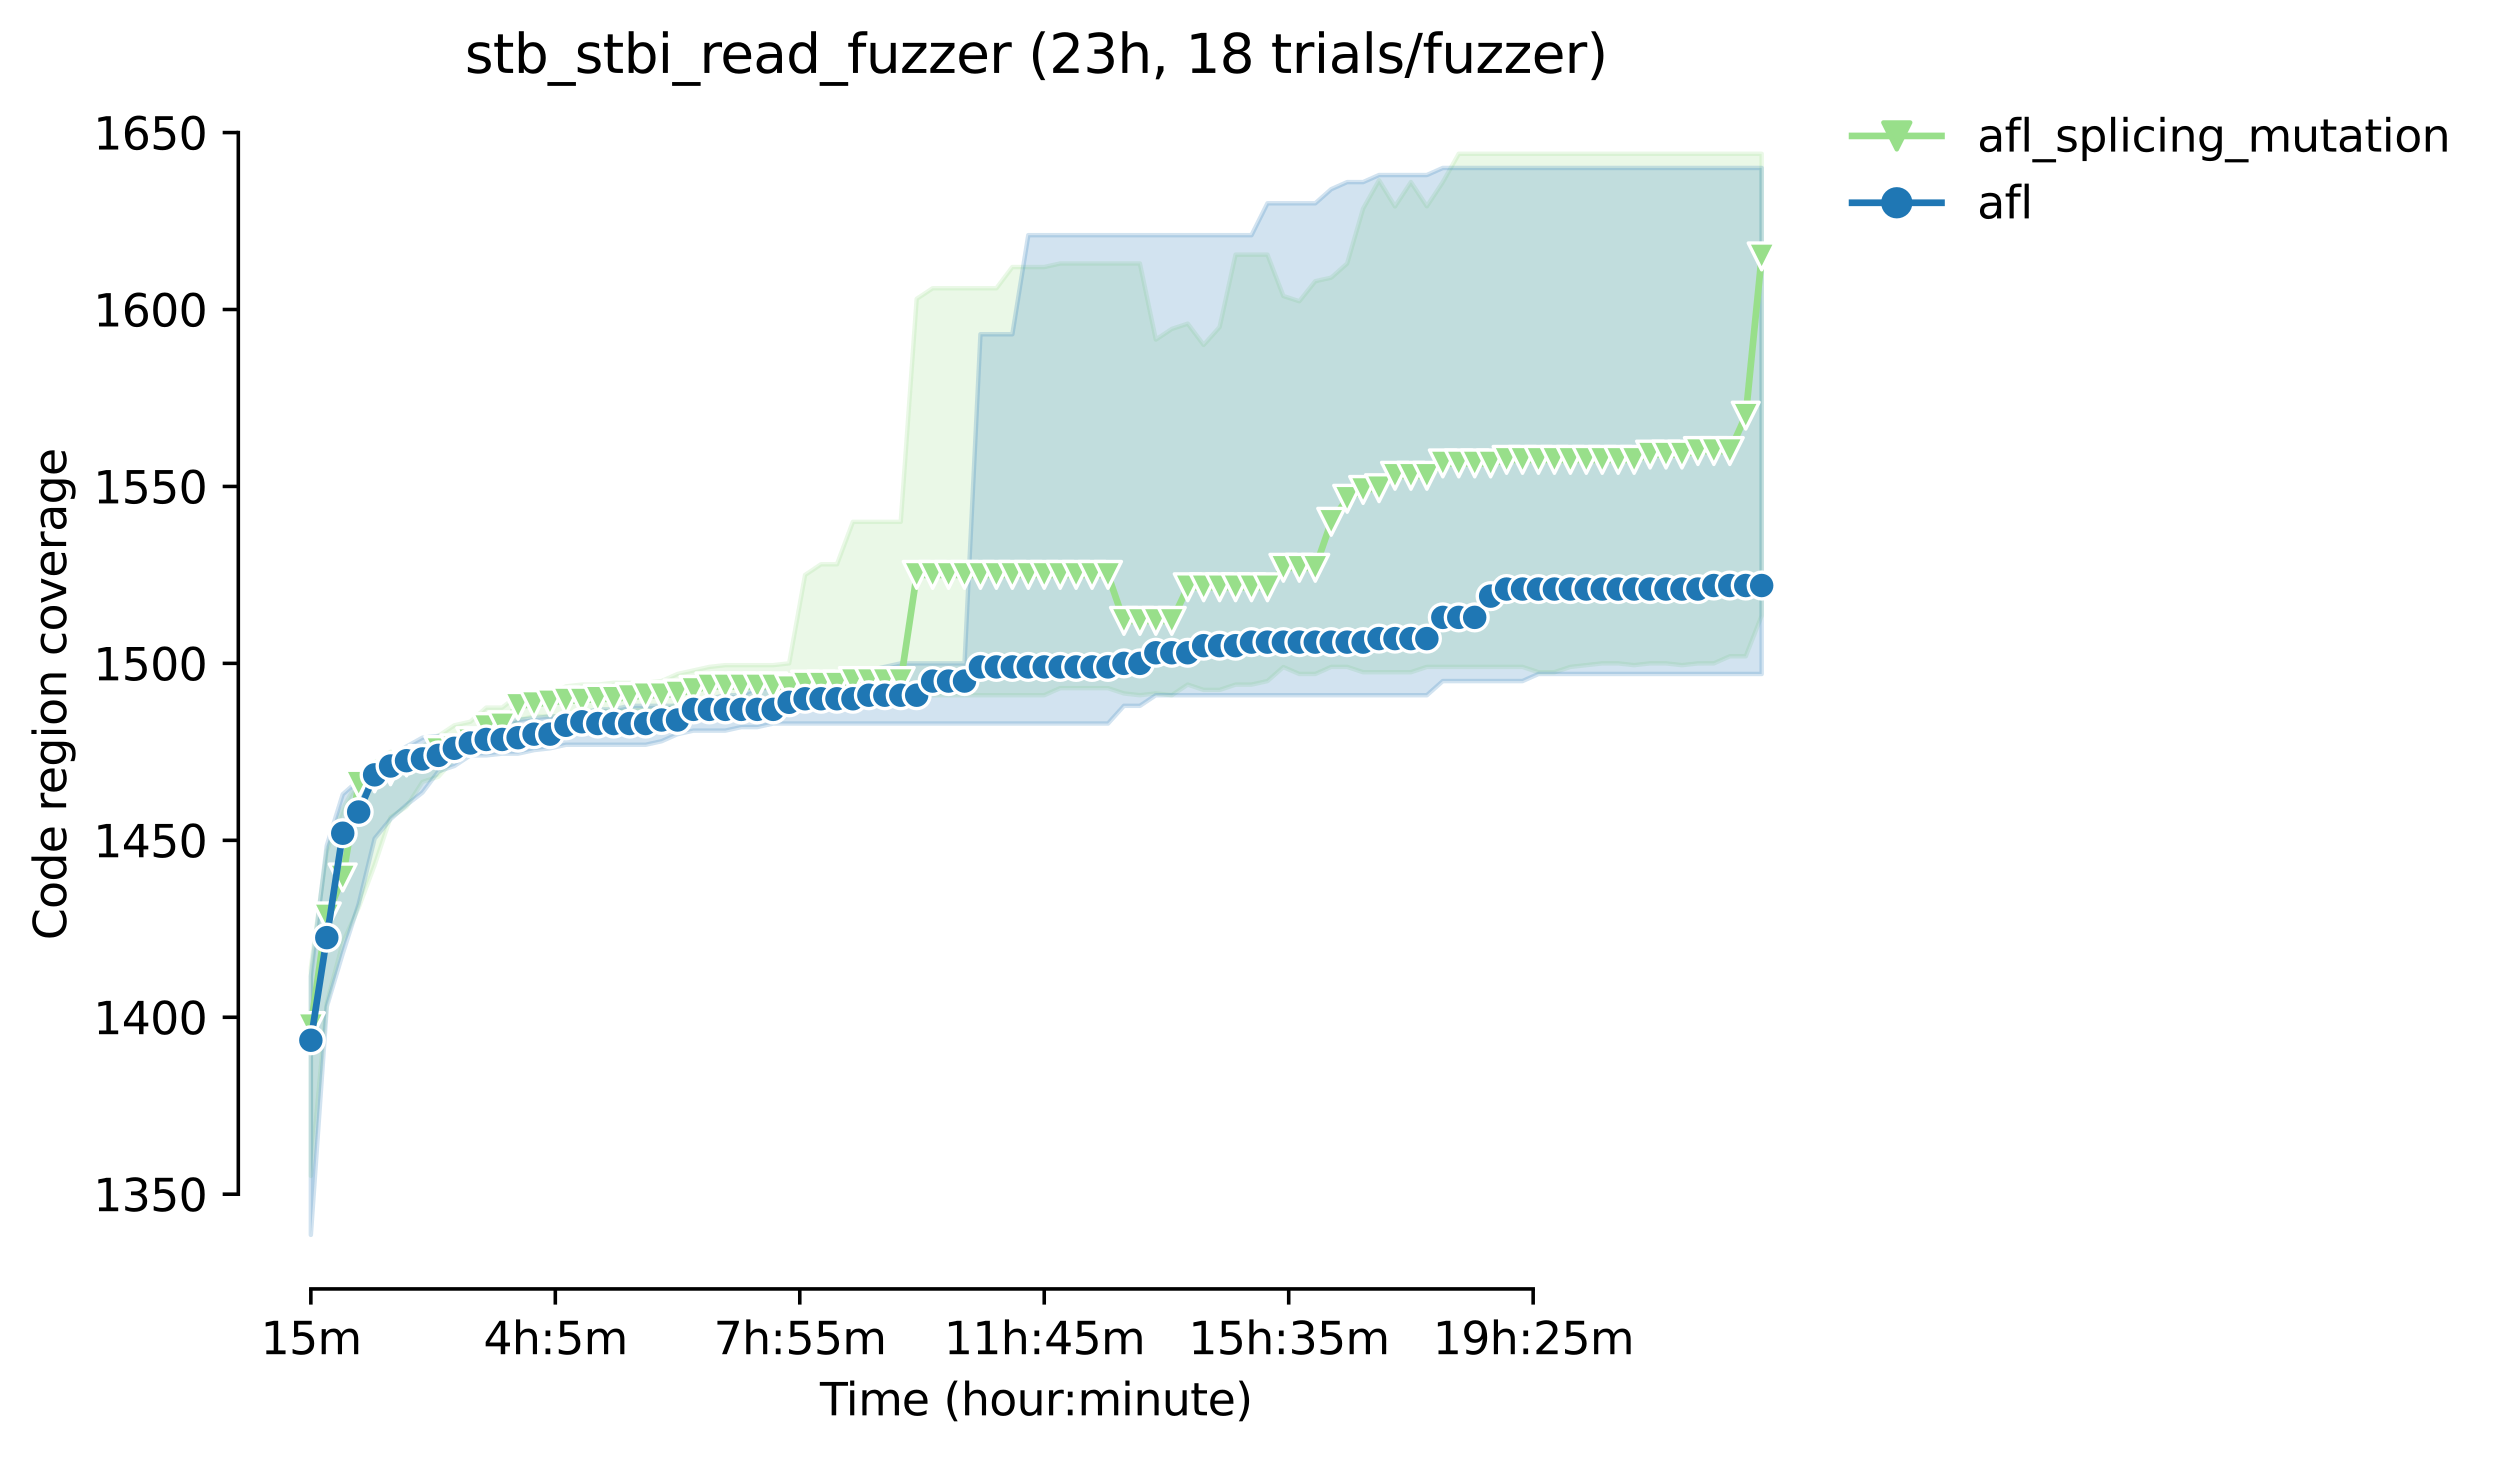 <?xml version="1.0" encoding="utf-8" standalone="no"?>
<!DOCTYPE svg PUBLIC "-//W3C//DTD SVG 1.1//EN"
  "http://www.w3.org/Graphics/SVG/1.1/DTD/svg11.dtd">
<svg height="325.986pt" version="1.1" viewBox="0 0 559.433 325.986" width="559.433pt" xmlns="http://www.w3.org/2000/svg" xmlns:xlink="http://www.w3.org/1999/xlink">
 <defs>
  <style type="text/css">*{stroke-linecap:butt;stroke-linejoin:round;}</style>
 </defs>
 <g id="figure_1">
  <g id="patch_1">
   <path d="M 0 325.986 
L 559.433 325.986 
L 559.433 0 
L 0 0 
z
" style="fill:#ffffff;"/>
  </g>
  <g id="axes_1">
   <g id="patch_2">
    <path d="M 53.328 288.43 
L 410.448 288.43 
L 410.448 22.318 
L 53.328 22.318 
z
" style="fill:#ffffff;"/>
   </g>
   <g id="PolyCollection_1">
    <defs>
     <path d="M 69.561 -109.439 
L 69.561 -62.867 
L 73.128 -101.521 
L 76.696 -114.983 
L 80.264 -122.901 
L 83.831 -132.404 
L 87.399 -143.094 
L 90.967 -145.47 
L 94.534 -151.013 
L 98.102 -152.201 
L 101.67 -156.16 
L 105.237 -157.348 
L 108.805 -158.536 
L 112.372 -159.724 
L 115.94 -164.871 
L 119.508 -165.663 
L 123.075 -165.663 
L 126.643 -165.663 
L 130.211 -166.059 
L 133.778 -166.851 
L 137.346 -166.851 
L 140.913 -166.851 
L 144.481 -167.247 
L 148.049 -166.851 
L 151.616 -168.435 
L 155.184 -168.831 
L 158.752 -168.831 
L 162.319 -168.831 
L 165.887 -169.226 
L 169.455 -169.217 
L 173.022 -168.831 
L 176.59 -168.831 
L 180.157 -168.831 
L 183.725 -168.831 
L 187.293 -170.414 
L 190.86 -170.414 
L 194.428 -170.414 
L 197.996 -170.414 
L 201.563 -170.414 
L 205.131 -170.414 
L 208.699 -170.414 
L 212.266 -170.414 
L 215.834 -170.414 
L 219.401 -170.414 
L 222.969 -170.414 
L 226.537 -170.414 
L 230.104 -170.414 
L 233.672 -170.414 
L 237.24 -171.998 
L 240.807 -171.998 
L 244.375 -171.998 
L 247.942 -171.998 
L 251.51 -170.81 
L 255.078 -170.414 
L 258.645 -170.81 
L 262.213 -170.414 
L 265.781 -172.79 
L 269.348 -171.602 
L 272.916 -171.602 
L 276.484 -172.79 
L 280.051 -172.79 
L 283.619 -173.582 
L 287.186 -176.71 
L 290.754 -175.166 
L 294.322 -175.166 
L 297.889 -176.749 
L 301.457 -176.749 
L 305.025 -175.562 
L 308.592 -175.562 
L 312.16 -175.562 
L 315.727 -175.562 
L 319.295 -176.749 
L 322.863 -176.749 
L 326.43 -176.749 
L 329.998 -176.749 
L 333.566 -176.749 
L 337.133 -176.749 
L 340.701 -176.749 
L 344.269 -175.562 
L 347.836 -175.562 
L 351.404 -176.749 
L 354.971 -177.145 
L 358.539 -177.541 
L 362.107 -177.541 
L 365.674 -177.145 
L 369.242 -177.541 
L 372.81 -177.541 
L 376.377 -177.145 
L 379.945 -177.531 
L 383.513 -177.541 
L 387.08 -179.125 
L 390.648 -179.125 
L 394.215 -188.232 
L 394.215 -291.572 
L 394.215 -291.572 
L 390.648 -291.572 
L 387.08 -291.572 
L 383.513 -291.572 
L 379.945 -291.572 
L 376.377 -291.572 
L 372.81 -291.572 
L 369.242 -291.572 
L 365.674 -291.572 
L 362.107 -291.572 
L 358.539 -291.572 
L 354.971 -291.572 
L 351.404 -291.572 
L 347.836 -291.572 
L 344.269 -291.572 
L 340.701 -291.572 
L 337.133 -291.572 
L 333.566 -291.572 
L 329.998 -291.572 
L 326.43 -291.572 
L 322.863 -285.237 
L 319.295 -279.833 
L 315.727 -285.237 
L 312.16 -279.803 
L 308.592 -285.633 
L 305.025 -279.298 
L 301.457 -267.024 
L 297.889 -263.856 
L 294.322 -263.064 
L 290.754 -258.58 
L 287.186 -259.739 
L 283.619 -269.004 
L 280.051 -269.004 
L 276.484 -269.004 
L 272.916 -252.79 
L 269.348 -248.811 
L 265.781 -253.562 
L 262.213 -252.374 
L 258.645 -249.998 
L 255.078 -267.024 
L 251.51 -267.024 
L 247.942 -267.024 
L 244.375 -267.024 
L 240.807 -267.024 
L 237.24 -267.024 
L 233.672 -266.232 
L 230.104 -266.232 
L 226.537 -266.232 
L 222.969 -261.481 
L 219.401 -261.481 
L 215.834 -261.481 
L 212.266 -261.481 
L 208.699 -261.481 
L 205.131 -259.105 
L 201.563 -209.217 
L 197.996 -209.217 
L 194.428 -209.217 
L 190.86 -209.217 
L 187.293 -199.714 
L 183.725 -199.714 
L 180.157 -197.338 
L 176.59 -177.541 
L 173.022 -177.145 
L 169.455 -177.145 
L 165.887 -177.145 
L 162.319 -177.145 
L 158.752 -176.749 
L 155.184 -175.957 
L 151.616 -175.166 
L 148.049 -173.582 
L 144.481 -173.196 
L 140.913 -173.186 
L 137.346 -173.196 
L 133.778 -172.79 
L 130.211 -172.79 
L 126.643 -172.394 
L 123.075 -170.414 
L 119.508 -170.414 
L 115.94 -170.414 
L 112.372 -167.643 
L 108.805 -167.643 
L 105.237 -164.475 
L 101.67 -163.683 
L 98.102 -161.308 
L 94.534 -158.932 
L 90.967 -158.14 
L 87.399 -157.744 
L 83.831 -155.369 
L 80.264 -151.409 
L 76.696 -145.074 
L 73.128 -135.571 
L 69.561 -109.439 
z
" id="m6a06ff4f10" style="stroke:#98df8a;stroke-opacity:0.2;"/>
    </defs>
    <g clip-path="url(#p4fe4ace57d)">
     <use style="fill:#98df8a;fill-opacity:0.2;stroke:#98df8a;stroke-opacity:0.2;" x="0" xlink:href="#m6a06ff4f10" y="325.986"/>
    </g>
   </g>
   <g id="PolyCollection_2">
    <defs>
     <path d="M 69.561 -107.46 
L 69.561 -49.652 
L 73.128 -100.729 
L 76.696 -112.607 
L 80.264 -123.693 
L 83.831 -138.343 
L 87.399 -142.698 
L 90.967 -145.866 
L 94.534 -148.638 
L 98.102 -153.389 
L 101.67 -154.577 
L 105.237 -156.952 
L 108.805 -156.952 
L 112.372 -157.348 
L 115.94 -157.348 
L 119.508 -158.14 
L 123.075 -158.536 
L 126.643 -159.328 
L 130.211 -159.328 
L 133.778 -159.328 
L 137.346 -159.328 
L 140.913 -159.328 
L 144.481 -159.328 
L 148.049 -160.12 
L 151.616 -161.704 
L 155.184 -162.495 
L 158.752 -162.495 
L 162.319 -162.495 
L 165.887 -163.287 
L 169.455 -163.287 
L 173.022 -164.079 
L 176.59 -164.079 
L 180.157 -164.079 
L 183.725 -164.079 
L 187.293 -164.079 
L 190.86 -164.079 
L 194.428 -164.079 
L 197.996 -164.079 
L 201.563 -164.079 
L 205.131 -164.079 
L 208.699 -164.079 
L 212.266 -164.079 
L 215.834 -164.079 
L 219.401 -164.079 
L 222.969 -164.079 
L 226.537 -164.079 
L 230.104 -164.079 
L 233.672 -164.079 
L 237.24 -164.079 
L 240.807 -164.079 
L 244.375 -164.079 
L 247.942 -164.079 
L 251.51 -168.039 
L 255.078 -168.039 
L 258.645 -170.414 
L 262.213 -170.414 
L 265.781 -170.414 
L 269.348 -170.414 
L 272.916 -170.414 
L 276.484 -170.414 
L 280.051 -170.414 
L 283.619 -170.414 
L 287.186 -170.414 
L 290.754 -170.414 
L 294.322 -170.414 
L 297.889 -170.414 
L 301.457 -170.414 
L 305.025 -170.414 
L 308.592 -170.414 
L 312.16 -170.414 
L 315.727 -170.414 
L 319.295 -170.414 
L 322.863 -173.582 
L 326.43 -173.582 
L 329.998 -173.582 
L 333.566 -173.582 
L 337.133 -173.582 
L 340.701 -173.582 
L 344.269 -175.166 
L 347.836 -175.166 
L 351.404 -175.166 
L 354.971 -175.166 
L 358.539 -175.166 
L 362.107 -175.166 
L 365.674 -175.166 
L 369.242 -175.166 
L 372.81 -175.166 
L 376.377 -175.166 
L 379.945 -175.166 
L 383.513 -175.166 
L 387.08 -175.166 
L 390.648 -175.166 
L 394.215 -175.166 
L 394.215 -288.405 
L 394.215 -288.405 
L 390.648 -288.405 
L 387.08 -288.405 
L 383.513 -288.405 
L 379.945 -288.405 
L 376.377 -288.405 
L 372.81 -288.405 
L 369.242 -288.405 
L 365.674 -288.405 
L 362.107 -288.405 
L 358.539 -288.405 
L 354.971 -288.405 
L 351.404 -288.405 
L 347.836 -288.405 
L 344.269 -288.405 
L 340.701 -288.405 
L 337.133 -288.405 
L 333.566 -288.405 
L 329.998 -288.405 
L 326.43 -288.405 
L 322.863 -288.405 
L 319.295 -286.821 
L 315.727 -286.821 
L 312.16 -286.821 
L 308.592 -286.821 
L 305.025 -285.237 
L 301.457 -285.237 
L 297.889 -283.653 
L 294.322 -280.486 
L 290.754 -280.486 
L 287.186 -280.486 
L 283.619 -280.486 
L 280.051 -273.359 
L 276.484 -273.359 
L 272.916 -273.359 
L 269.348 -273.359 
L 265.781 -273.359 
L 262.213 -273.359 
L 258.645 -273.359 
L 255.078 -273.359 
L 251.51 -273.359 
L 247.942 -273.359 
L 244.375 -273.359 
L 240.807 -273.359 
L 237.24 -273.359 
L 233.672 -273.359 
L 230.104 -273.359 
L 226.537 -251.186 
L 222.969 -251.186 
L 219.401 -251.186 
L 215.834 -177.541 
L 212.266 -177.541 
L 208.699 -177.541 
L 205.131 -177.541 
L 201.563 -177.541 
L 197.996 -176.749 
L 194.428 -175.957 
L 190.86 -174.374 
L 187.293 -174.374 
L 183.725 -174.374 
L 180.157 -172.79 
L 176.59 -171.998 
L 173.022 -171.998 
L 169.455 -171.998 
L 165.887 -170.414 
L 162.319 -170.414 
L 158.752 -169.622 
L 155.184 -168.039 
L 151.616 -168.039 
L 148.049 -168.039 
L 144.481 -168.039 
L 140.913 -168.039 
L 137.346 -167.247 
L 133.778 -167.247 
L 130.211 -166.455 
L 126.643 -165.663 
L 123.075 -165.663 
L 119.508 -165.267 
L 115.94 -164.871 
L 112.372 -164.079 
L 108.805 -163.287 
L 105.237 -161.704 
L 101.67 -161.308 
L 98.102 -161.308 
L 94.534 -160.912 
L 90.967 -158.932 
L 87.399 -156.556 
L 83.831 -154.973 
L 80.264 -151.409 
L 76.696 -148.242 
L 73.128 -136.759 
L 69.561 -107.46 
z
" id="mb92616979c" style="stroke:#1f77b4;stroke-opacity:0.2;"/>
    </defs>
    <g clip-path="url(#p4fe4ace57d)">
     <use style="fill:#1f77b4;fill-opacity:0.2;stroke:#1f77b4;stroke-opacity:0.2;" x="0" xlink:href="#mb92616979c" y="325.986"/>
    </g>
   </g>
   <g id="matplotlib.axis_1">
    <g id="xtick_1">
     <g id="line2d_1">
      <defs>
       <path d="M 0 0 
L 0 3.5 
" id="mf84dfba827" style="stroke:#000000;stroke-width:0.8;"/>
      </defs>
      <g>
       <use style="stroke:#000000;stroke-width:0.8;" x="69.561" xlink:href="#mf84dfba827" y="288.43"/>
      </g>
     </g>
     <g id="text_1">
      <!-- 15m -->
      <g transform="translate(58.328 303.029)scale(0.1 -0.1)">
       <defs>
        <path d="M 794 531 
L 1825 531 
L 1825 4091 
L 703 3866 
L 703 4441 
L 1819 4666 
L 2450 4666 
L 2450 531 
L 3481 531 
L 3481 0 
L 794 0 
L 794 531 
z
" id="DejaVuSans-31" transform="scale(0.016)"/>
        <path d="M 691 4666 
L 3169 4666 
L 3169 4134 
L 1269 4134 
L 1269 2991 
Q 1406 3038 1543 3061 
Q 1681 3084 1819 3084 
Q 2600 3084 3056 2656 
Q 3513 2228 3513 1497 
Q 3513 744 3044 326 
Q 2575 -91 1722 -91 
Q 1428 -91 1123 -41 
Q 819 9 494 109 
L 494 744 
Q 775 591 1075 516 
Q 1375 441 1709 441 
Q 2250 441 2565 725 
Q 2881 1009 2881 1497 
Q 2881 1984 2565 2268 
Q 2250 2553 1709 2553 
Q 1456 2553 1204 2497 
Q 953 2441 691 2322 
L 691 4666 
z
" id="DejaVuSans-35" transform="scale(0.016)"/>
        <path d="M 3328 2828 
Q 3544 3216 3844 3400 
Q 4144 3584 4550 3584 
Q 5097 3584 5394 3201 
Q 5691 2819 5691 2113 
L 5691 0 
L 5113 0 
L 5113 2094 
Q 5113 2597 4934 2840 
Q 4756 3084 4391 3084 
Q 3944 3084 3684 2787 
Q 3425 2491 3425 1978 
L 3425 0 
L 2847 0 
L 2847 2094 
Q 2847 2600 2669 2842 
Q 2491 3084 2119 3084 
Q 1678 3084 1418 2786 
Q 1159 2488 1159 1978 
L 1159 0 
L 581 0 
L 581 3500 
L 1159 3500 
L 1159 2956 
Q 1356 3278 1631 3431 
Q 1906 3584 2284 3584 
Q 2666 3584 2933 3390 
Q 3200 3197 3328 2828 
z
" id="DejaVuSans-6d" transform="scale(0.016)"/>
       </defs>
       <use xlink:href="#DejaVuSans-31"/>
       <use x="63.623" xlink:href="#DejaVuSans-35"/>
       <use x="127.246" xlink:href="#DejaVuSans-6d"/>
      </g>
     </g>
    </g>
    <g id="xtick_2">
     <g id="line2d_2">
      <g>
       <use style="stroke:#000000;stroke-width:0.8;" x="124.265" xlink:href="#mf84dfba827" y="288.43"/>
      </g>
     </g>
     <g id="text_2">
      <!-- 4h:5m -->
      <g transform="translate(108.179 303.029)scale(0.1 -0.1)">
       <defs>
        <path d="M 2419 4116 
L 825 1625 
L 2419 1625 
L 2419 4116 
z
M 2253 4666 
L 3047 4666 
L 3047 1625 
L 3713 1625 
L 3713 1100 
L 3047 1100 
L 3047 0 
L 2419 0 
L 2419 1100 
L 313 1100 
L 313 1709 
L 2253 4666 
z
" id="DejaVuSans-34" transform="scale(0.016)"/>
        <path d="M 3513 2113 
L 3513 0 
L 2938 0 
L 2938 2094 
Q 2938 2591 2744 2837 
Q 2550 3084 2163 3084 
Q 1697 3084 1428 2787 
Q 1159 2491 1159 1978 
L 1159 0 
L 581 0 
L 581 4863 
L 1159 4863 
L 1159 2956 
Q 1366 3272 1645 3428 
Q 1925 3584 2291 3584 
Q 2894 3584 3203 3211 
Q 3513 2838 3513 2113 
z
" id="DejaVuSans-68" transform="scale(0.016)"/>
        <path d="M 750 794 
L 1409 794 
L 1409 0 
L 750 0 
L 750 794 
z
M 750 3309 
L 1409 3309 
L 1409 2516 
L 750 2516 
L 750 3309 
z
" id="DejaVuSans-3a" transform="scale(0.016)"/>
       </defs>
       <use xlink:href="#DejaVuSans-34"/>
       <use x="63.623" xlink:href="#DejaVuSans-68"/>
       <use x="127.002" xlink:href="#DejaVuSans-3a"/>
       <use x="160.693" xlink:href="#DejaVuSans-35"/>
       <use x="224.316" xlink:href="#DejaVuSans-6d"/>
      </g>
     </g>
    </g>
    <g id="xtick_3">
     <g id="line2d_3">
      <g>
       <use style="stroke:#000000;stroke-width:0.8;" x="178.968" xlink:href="#mf84dfba827" y="288.43"/>
      </g>
     </g>
     <g id="text_3">
      <!-- 7h:55m -->
      <g transform="translate(159.701 303.029)scale(0.1 -0.1)">
       <defs>
        <path d="M 525 4666 
L 3525 4666 
L 3525 4397 
L 1831 0 
L 1172 0 
L 2766 4134 
L 525 4134 
L 525 4666 
z
" id="DejaVuSans-37" transform="scale(0.016)"/>
       </defs>
       <use xlink:href="#DejaVuSans-37"/>
       <use x="63.623" xlink:href="#DejaVuSans-68"/>
       <use x="127.002" xlink:href="#DejaVuSans-3a"/>
       <use x="160.693" xlink:href="#DejaVuSans-35"/>
       <use x="224.316" xlink:href="#DejaVuSans-35"/>
       <use x="287.939" xlink:href="#DejaVuSans-6d"/>
      </g>
     </g>
    </g>
    <g id="xtick_4">
     <g id="line2d_4">
      <g>
       <use style="stroke:#000000;stroke-width:0.8;" x="233.672" xlink:href="#mf84dfba827" y="288.43"/>
      </g>
     </g>
     <g id="text_4">
      <!-- 11h:45m -->
      <g transform="translate(211.224 303.029)scale(0.1 -0.1)">
       <use xlink:href="#DejaVuSans-31"/>
       <use x="63.623" xlink:href="#DejaVuSans-31"/>
       <use x="127.246" xlink:href="#DejaVuSans-68"/>
       <use x="190.625" xlink:href="#DejaVuSans-3a"/>
       <use x="224.316" xlink:href="#DejaVuSans-34"/>
       <use x="287.939" xlink:href="#DejaVuSans-35"/>
       <use x="351.562" xlink:href="#DejaVuSans-6d"/>
      </g>
     </g>
    </g>
    <g id="xtick_5">
     <g id="line2d_5">
      <g>
       <use style="stroke:#000000;stroke-width:0.8;" x="288.376" xlink:href="#mf84dfba827" y="288.43"/>
      </g>
     </g>
     <g id="text_5">
      <!-- 15h:35m -->
      <g transform="translate(265.927 303.029)scale(0.1 -0.1)">
       <defs>
        <path d="M 2597 2516 
Q 3050 2419 3304 2112 
Q 3559 1806 3559 1356 
Q 3559 666 3084 287 
Q 2609 -91 1734 -91 
Q 1441 -91 1130 -33 
Q 819 25 488 141 
L 488 750 
Q 750 597 1062 519 
Q 1375 441 1716 441 
Q 2309 441 2620 675 
Q 2931 909 2931 1356 
Q 2931 1769 2642 2001 
Q 2353 2234 1838 2234 
L 1294 2234 
L 1294 2753 
L 1863 2753 
Q 2328 2753 2575 2939 
Q 2822 3125 2822 3475 
Q 2822 3834 2567 4026 
Q 2313 4219 1838 4219 
Q 1578 4219 1281 4162 
Q 984 4106 628 3988 
L 628 4550 
Q 988 4650 1302 4700 
Q 1616 4750 1894 4750 
Q 2613 4750 3031 4423 
Q 3450 4097 3450 3541 
Q 3450 3153 3228 2886 
Q 3006 2619 2597 2516 
z
" id="DejaVuSans-33" transform="scale(0.016)"/>
       </defs>
       <use xlink:href="#DejaVuSans-31"/>
       <use x="63.623" xlink:href="#DejaVuSans-35"/>
       <use x="127.246" xlink:href="#DejaVuSans-68"/>
       <use x="190.625" xlink:href="#DejaVuSans-3a"/>
       <use x="224.316" xlink:href="#DejaVuSans-33"/>
       <use x="287.939" xlink:href="#DejaVuSans-35"/>
       <use x="351.562" xlink:href="#DejaVuSans-6d"/>
      </g>
     </g>
    </g>
    <g id="xtick_6">
     <g id="line2d_6">
      <g>
       <use style="stroke:#000000;stroke-width:0.8;" x="343.079" xlink:href="#mf84dfba827" y="288.43"/>
      </g>
     </g>
     <g id="text_6">
      <!-- 19h:25m -->
      <g transform="translate(320.631 303.029)scale(0.1 -0.1)">
       <defs>
        <path d="M 703 97 
L 703 672 
Q 941 559 1184 500 
Q 1428 441 1663 441 
Q 2288 441 2617 861 
Q 2947 1281 2994 2138 
Q 2813 1869 2534 1725 
Q 2256 1581 1919 1581 
Q 1219 1581 811 2004 
Q 403 2428 403 3163 
Q 403 3881 828 4315 
Q 1253 4750 1959 4750 
Q 2769 4750 3195 4129 
Q 3622 3509 3622 2328 
Q 3622 1225 3098 567 
Q 2575 -91 1691 -91 
Q 1453 -91 1209 -44 
Q 966 3 703 97 
z
M 1959 2075 
Q 2384 2075 2632 2365 
Q 2881 2656 2881 3163 
Q 2881 3666 2632 3958 
Q 2384 4250 1959 4250 
Q 1534 4250 1286 3958 
Q 1038 3666 1038 3163 
Q 1038 2656 1286 2365 
Q 1534 2075 1959 2075 
z
" id="DejaVuSans-39" transform="scale(0.016)"/>
        <path d="M 1228 531 
L 3431 531 
L 3431 0 
L 469 0 
L 469 531 
Q 828 903 1448 1529 
Q 2069 2156 2228 2338 
Q 2531 2678 2651 2914 
Q 2772 3150 2772 3378 
Q 2772 3750 2511 3984 
Q 2250 4219 1831 4219 
Q 1534 4219 1204 4116 
Q 875 4013 500 3803 
L 500 4441 
Q 881 4594 1212 4672 
Q 1544 4750 1819 4750 
Q 2544 4750 2975 4387 
Q 3406 4025 3406 3419 
Q 3406 3131 3298 2873 
Q 3191 2616 2906 2266 
Q 2828 2175 2409 1742 
Q 1991 1309 1228 531 
z
" id="DejaVuSans-32" transform="scale(0.016)"/>
       </defs>
       <use xlink:href="#DejaVuSans-31"/>
       <use x="63.623" xlink:href="#DejaVuSans-39"/>
       <use x="127.246" xlink:href="#DejaVuSans-68"/>
       <use x="190.625" xlink:href="#DejaVuSans-3a"/>
       <use x="224.316" xlink:href="#DejaVuSans-32"/>
       <use x="287.939" xlink:href="#DejaVuSans-35"/>
       <use x="351.562" xlink:href="#DejaVuSans-6d"/>
      </g>
     </g>
    </g>
    <g id="text_7">
     <!-- Time (hour:minute) -->
     <g transform="translate(183.481 316.707)scale(0.1 -0.1)">
      <defs>
       <path d="M -19 4666 
L 3928 4666 
L 3928 4134 
L 2272 4134 
L 2272 0 
L 1638 0 
L 1638 4134 
L -19 4134 
L -19 4666 
z
" id="DejaVuSans-54" transform="scale(0.016)"/>
       <path d="M 603 3500 
L 1178 3500 
L 1178 0 
L 603 0 
L 603 3500 
z
M 603 4863 
L 1178 4863 
L 1178 4134 
L 603 4134 
L 603 4863 
z
" id="DejaVuSans-69" transform="scale(0.016)"/>
       <path d="M 3597 1894 
L 3597 1613 
L 953 1613 
Q 991 1019 1311 708 
Q 1631 397 2203 397 
Q 2534 397 2845 478 
Q 3156 559 3463 722 
L 3463 178 
Q 3153 47 2828 -22 
Q 2503 -91 2169 -91 
Q 1331 -91 842 396 
Q 353 884 353 1716 
Q 353 2575 817 3079 
Q 1281 3584 2069 3584 
Q 2775 3584 3186 3129 
Q 3597 2675 3597 1894 
z
M 3022 2063 
Q 3016 2534 2758 2815 
Q 2500 3097 2075 3097 
Q 1594 3097 1305 2825 
Q 1016 2553 972 2059 
L 3022 2063 
z
" id="DejaVuSans-65" transform="scale(0.016)"/>
       <path id="DejaVuSans-20" transform="scale(0.016)"/>
       <path d="M 1984 4856 
Q 1566 4138 1362 3434 
Q 1159 2731 1159 2009 
Q 1159 1288 1364 580 
Q 1569 -128 1984 -844 
L 1484 -844 
Q 1016 -109 783 600 
Q 550 1309 550 2009 
Q 550 2706 781 3412 
Q 1013 4119 1484 4856 
L 1984 4856 
z
" id="DejaVuSans-28" transform="scale(0.016)"/>
       <path d="M 1959 3097 
Q 1497 3097 1228 2736 
Q 959 2375 959 1747 
Q 959 1119 1226 758 
Q 1494 397 1959 397 
Q 2419 397 2687 759 
Q 2956 1122 2956 1747 
Q 2956 2369 2687 2733 
Q 2419 3097 1959 3097 
z
M 1959 3584 
Q 2709 3584 3137 3096 
Q 3566 2609 3566 1747 
Q 3566 888 3137 398 
Q 2709 -91 1959 -91 
Q 1206 -91 779 398 
Q 353 888 353 1747 
Q 353 2609 779 3096 
Q 1206 3584 1959 3584 
z
" id="DejaVuSans-6f" transform="scale(0.016)"/>
       <path d="M 544 1381 
L 544 3500 
L 1119 3500 
L 1119 1403 
Q 1119 906 1312 657 
Q 1506 409 1894 409 
Q 2359 409 2629 706 
Q 2900 1003 2900 1516 
L 2900 3500 
L 3475 3500 
L 3475 0 
L 2900 0 
L 2900 538 
Q 2691 219 2414 64 
Q 2138 -91 1772 -91 
Q 1169 -91 856 284 
Q 544 659 544 1381 
z
M 1991 3584 
L 1991 3584 
z
" id="DejaVuSans-75" transform="scale(0.016)"/>
       <path d="M 2631 2963 
Q 2534 3019 2420 3045 
Q 2306 3072 2169 3072 
Q 1681 3072 1420 2755 
Q 1159 2438 1159 1844 
L 1159 0 
L 581 0 
L 581 3500 
L 1159 3500 
L 1159 2956 
Q 1341 3275 1631 3429 
Q 1922 3584 2338 3584 
Q 2397 3584 2469 3576 
Q 2541 3569 2628 3553 
L 2631 2963 
z
" id="DejaVuSans-72" transform="scale(0.016)"/>
       <path d="M 3513 2113 
L 3513 0 
L 2938 0 
L 2938 2094 
Q 2938 2591 2744 2837 
Q 2550 3084 2163 3084 
Q 1697 3084 1428 2787 
Q 1159 2491 1159 1978 
L 1159 0 
L 581 0 
L 581 3500 
L 1159 3500 
L 1159 2956 
Q 1366 3272 1645 3428 
Q 1925 3584 2291 3584 
Q 2894 3584 3203 3211 
Q 3513 2838 3513 2113 
z
" id="DejaVuSans-6e" transform="scale(0.016)"/>
       <path d="M 1172 4494 
L 1172 3500 
L 2356 3500 
L 2356 3053 
L 1172 3053 
L 1172 1153 
Q 1172 725 1289 603 
Q 1406 481 1766 481 
L 2356 481 
L 2356 0 
L 1766 0 
Q 1100 0 847 248 
Q 594 497 594 1153 
L 594 3053 
L 172 3053 
L 172 3500 
L 594 3500 
L 594 4494 
L 1172 4494 
z
" id="DejaVuSans-74" transform="scale(0.016)"/>
       <path d="M 513 4856 
L 1013 4856 
Q 1481 4119 1714 3412 
Q 1947 2706 1947 2009 
Q 1947 1309 1714 600 
Q 1481 -109 1013 -844 
L 513 -844 
Q 928 -128 1133 580 
Q 1338 1288 1338 2009 
Q 1338 2731 1133 3434 
Q 928 4138 513 4856 
z
" id="DejaVuSans-29" transform="scale(0.016)"/>
      </defs>
      <use xlink:href="#DejaVuSans-54"/>
      <use x="57.959" xlink:href="#DejaVuSans-69"/>
      <use x="85.742" xlink:href="#DejaVuSans-6d"/>
      <use x="183.154" xlink:href="#DejaVuSans-65"/>
      <use x="244.678" xlink:href="#DejaVuSans-20"/>
      <use x="276.465" xlink:href="#DejaVuSans-28"/>
      <use x="315.479" xlink:href="#DejaVuSans-68"/>
      <use x="378.857" xlink:href="#DejaVuSans-6f"/>
      <use x="440.039" xlink:href="#DejaVuSans-75"/>
      <use x="503.418" xlink:href="#DejaVuSans-72"/>
      <use x="542.781" xlink:href="#DejaVuSans-3a"/>
      <use x="576.473" xlink:href="#DejaVuSans-6d"/>
      <use x="673.885" xlink:href="#DejaVuSans-69"/>
      <use x="701.668" xlink:href="#DejaVuSans-6e"/>
      <use x="765.047" xlink:href="#DejaVuSans-75"/>
      <use x="828.426" xlink:href="#DejaVuSans-74"/>
      <use x="867.635" xlink:href="#DejaVuSans-65"/>
      <use x="929.158" xlink:href="#DejaVuSans-29"/>
     </g>
    </g>
   </g>
   <g id="matplotlib.axis_2">
    <g id="ytick_1">
     <g id="line2d_7">
      <defs>
       <path d="M 0 0 
L -3.5 0 
" id="m2b0ea8e8cd" style="stroke:#000000;stroke-width:0.8;"/>
      </defs>
      <g>
       <use style="stroke:#000000;stroke-width:0.8;" x="53.328" xlink:href="#m2b0ea8e8cd" y="267.227"/>
      </g>
     </g>
     <g id="text_8">
      <!-- 1350 -->
      <g transform="translate(20.878 271.027)scale(0.1 -0.1)">
       <defs>
        <path d="M 2034 4250 
Q 1547 4250 1301 3770 
Q 1056 3291 1056 2328 
Q 1056 1369 1301 889 
Q 1547 409 2034 409 
Q 2525 409 2770 889 
Q 3016 1369 3016 2328 
Q 3016 3291 2770 3770 
Q 2525 4250 2034 4250 
z
M 2034 4750 
Q 2819 4750 3233 4129 
Q 3647 3509 3647 2328 
Q 3647 1150 3233 529 
Q 2819 -91 2034 -91 
Q 1250 -91 836 529 
Q 422 1150 422 2328 
Q 422 3509 836 4129 
Q 1250 4750 2034 4750 
z
" id="DejaVuSans-30" transform="scale(0.016)"/>
       </defs>
       <use xlink:href="#DejaVuSans-31"/>
       <use x="63.623" xlink:href="#DejaVuSans-33"/>
       <use x="127.246" xlink:href="#DejaVuSans-35"/>
       <use x="190.869" xlink:href="#DejaVuSans-30"/>
      </g>
     </g>
    </g>
    <g id="ytick_2">
     <g id="line2d_8">
      <g>
       <use style="stroke:#000000;stroke-width:0.8;" x="53.328" xlink:href="#m2b0ea8e8cd" y="227.633"/>
      </g>
     </g>
     <g id="text_9">
      <!-- 1400 -->
      <g transform="translate(20.878 231.433)scale(0.1 -0.1)">
       <use xlink:href="#DejaVuSans-31"/>
       <use x="63.623" xlink:href="#DejaVuSans-34"/>
       <use x="127.246" xlink:href="#DejaVuSans-30"/>
       <use x="190.869" xlink:href="#DejaVuSans-30"/>
      </g>
     </g>
    </g>
    <g id="ytick_3">
     <g id="line2d_9">
      <g>
       <use style="stroke:#000000;stroke-width:0.8;" x="53.328" xlink:href="#m2b0ea8e8cd" y="188.039"/>
      </g>
     </g>
     <g id="text_10">
      <!-- 1450 -->
      <g transform="translate(20.878 191.838)scale(0.1 -0.1)">
       <use xlink:href="#DejaVuSans-31"/>
       <use x="63.623" xlink:href="#DejaVuSans-34"/>
       <use x="127.246" xlink:href="#DejaVuSans-35"/>
       <use x="190.869" xlink:href="#DejaVuSans-30"/>
      </g>
     </g>
    </g>
    <g id="ytick_4">
     <g id="line2d_10">
      <g>
       <use style="stroke:#000000;stroke-width:0.8;" x="53.328" xlink:href="#m2b0ea8e8cd" y="148.445"/>
      </g>
     </g>
     <g id="text_11">
      <!-- 1500 -->
      <g transform="translate(20.878 152.244)scale(0.1 -0.1)">
       <use xlink:href="#DejaVuSans-31"/>
       <use x="63.623" xlink:href="#DejaVuSans-35"/>
       <use x="127.246" xlink:href="#DejaVuSans-30"/>
       <use x="190.869" xlink:href="#DejaVuSans-30"/>
      </g>
     </g>
    </g>
    <g id="ytick_5">
     <g id="line2d_11">
      <g>
       <use style="stroke:#000000;stroke-width:0.8;" x="53.328" xlink:href="#m2b0ea8e8cd" y="108.851"/>
      </g>
     </g>
     <g id="text_12">
      <!-- 1550 -->
      <g transform="translate(20.878 112.65)scale(0.1 -0.1)">
       <use xlink:href="#DejaVuSans-31"/>
       <use x="63.623" xlink:href="#DejaVuSans-35"/>
       <use x="127.246" xlink:href="#DejaVuSans-35"/>
       <use x="190.869" xlink:href="#DejaVuSans-30"/>
      </g>
     </g>
    </g>
    <g id="ytick_6">
     <g id="line2d_12">
      <g>
       <use style="stroke:#000000;stroke-width:0.8;" x="53.328" xlink:href="#m2b0ea8e8cd" y="69.257"/>
      </g>
     </g>
     <g id="text_13">
      <!-- 1600 -->
      <g transform="translate(20.878 73.056)scale(0.1 -0.1)">
       <defs>
        <path d="M 2113 2584 
Q 1688 2584 1439 2293 
Q 1191 2003 1191 1497 
Q 1191 994 1439 701 
Q 1688 409 2113 409 
Q 2538 409 2786 701 
Q 3034 994 3034 1497 
Q 3034 2003 2786 2293 
Q 2538 2584 2113 2584 
z
M 3366 4563 
L 3366 3988 
Q 3128 4100 2886 4159 
Q 2644 4219 2406 4219 
Q 1781 4219 1451 3797 
Q 1122 3375 1075 2522 
Q 1259 2794 1537 2939 
Q 1816 3084 2150 3084 
Q 2853 3084 3261 2657 
Q 3669 2231 3669 1497 
Q 3669 778 3244 343 
Q 2819 -91 2113 -91 
Q 1303 -91 875 529 
Q 447 1150 447 2328 
Q 447 3434 972 4092 
Q 1497 4750 2381 4750 
Q 2619 4750 2861 4703 
Q 3103 4656 3366 4563 
z
" id="DejaVuSans-36" transform="scale(0.016)"/>
       </defs>
       <use xlink:href="#DejaVuSans-31"/>
       <use x="63.623" xlink:href="#DejaVuSans-36"/>
       <use x="127.246" xlink:href="#DejaVuSans-30"/>
       <use x="190.869" xlink:href="#DejaVuSans-30"/>
      </g>
     </g>
    </g>
    <g id="ytick_7">
     <g id="line2d_13">
      <g>
       <use style="stroke:#000000;stroke-width:0.8;" x="53.328" xlink:href="#m2b0ea8e8cd" y="29.663"/>
      </g>
     </g>
     <g id="text_14">
      <!-- 1650 -->
      <g transform="translate(20.878 33.462)scale(0.1 -0.1)">
       <use xlink:href="#DejaVuSans-31"/>
       <use x="63.623" xlink:href="#DejaVuSans-36"/>
       <use x="127.246" xlink:href="#DejaVuSans-35"/>
       <use x="190.869" xlink:href="#DejaVuSans-30"/>
      </g>
     </g>
    </g>
    <g id="text_15">
     <!-- Code region coverage -->
     <g transform="translate(14.798 210.38)rotate(-90)scale(0.1 -0.1)">
      <defs>
       <path d="M 4122 4306 
L 4122 3641 
Q 3803 3938 3442 4084 
Q 3081 4231 2675 4231 
Q 1875 4231 1450 3742 
Q 1025 3253 1025 2328 
Q 1025 1406 1450 917 
Q 1875 428 2675 428 
Q 3081 428 3442 575 
Q 3803 722 4122 1019 
L 4122 359 
Q 3791 134 3420 21 
Q 3050 -91 2638 -91 
Q 1578 -91 968 557 
Q 359 1206 359 2328 
Q 359 3453 968 4101 
Q 1578 4750 2638 4750 
Q 3056 4750 3426 4639 
Q 3797 4528 4122 4306 
z
" id="DejaVuSans-43" transform="scale(0.016)"/>
       <path d="M 2906 2969 
L 2906 4863 
L 3481 4863 
L 3481 0 
L 2906 0 
L 2906 525 
Q 2725 213 2448 61 
Q 2172 -91 1784 -91 
Q 1150 -91 751 415 
Q 353 922 353 1747 
Q 353 2572 751 3078 
Q 1150 3584 1784 3584 
Q 2172 3584 2448 3432 
Q 2725 3281 2906 2969 
z
M 947 1747 
Q 947 1113 1208 752 
Q 1469 391 1925 391 
Q 2381 391 2643 752 
Q 2906 1113 2906 1747 
Q 2906 2381 2643 2742 
Q 2381 3103 1925 3103 
Q 1469 3103 1208 2742 
Q 947 2381 947 1747 
z
" id="DejaVuSans-64" transform="scale(0.016)"/>
       <path d="M 2906 1791 
Q 2906 2416 2648 2759 
Q 2391 3103 1925 3103 
Q 1463 3103 1205 2759 
Q 947 2416 947 1791 
Q 947 1169 1205 825 
Q 1463 481 1925 481 
Q 2391 481 2648 825 
Q 2906 1169 2906 1791 
z
M 3481 434 
Q 3481 -459 3084 -895 
Q 2688 -1331 1869 -1331 
Q 1566 -1331 1297 -1286 
Q 1028 -1241 775 -1147 
L 775 -588 
Q 1028 -725 1275 -790 
Q 1522 -856 1778 -856 
Q 2344 -856 2625 -561 
Q 2906 -266 2906 331 
L 2906 616 
Q 2728 306 2450 153 
Q 2172 0 1784 0 
Q 1141 0 747 490 
Q 353 981 353 1791 
Q 353 2603 747 3093 
Q 1141 3584 1784 3584 
Q 2172 3584 2450 3431 
Q 2728 3278 2906 2969 
L 2906 3500 
L 3481 3500 
L 3481 434 
z
" id="DejaVuSans-67" transform="scale(0.016)"/>
       <path d="M 3122 3366 
L 3122 2828 
Q 2878 2963 2633 3030 
Q 2388 3097 2138 3097 
Q 1578 3097 1268 2742 
Q 959 2388 959 1747 
Q 959 1106 1268 751 
Q 1578 397 2138 397 
Q 2388 397 2633 464 
Q 2878 531 3122 666 
L 3122 134 
Q 2881 22 2623 -34 
Q 2366 -91 2075 -91 
Q 1284 -91 818 406 
Q 353 903 353 1747 
Q 353 2603 823 3093 
Q 1294 3584 2113 3584 
Q 2378 3584 2631 3529 
Q 2884 3475 3122 3366 
z
" id="DejaVuSans-63" transform="scale(0.016)"/>
       <path d="M 191 3500 
L 800 3500 
L 1894 563 
L 2988 3500 
L 3597 3500 
L 2284 0 
L 1503 0 
L 191 3500 
z
" id="DejaVuSans-76" transform="scale(0.016)"/>
       <path d="M 2194 1759 
Q 1497 1759 1228 1600 
Q 959 1441 959 1056 
Q 959 750 1161 570 
Q 1363 391 1709 391 
Q 2188 391 2477 730 
Q 2766 1069 2766 1631 
L 2766 1759 
L 2194 1759 
z
M 3341 1997 
L 3341 0 
L 2766 0 
L 2766 531 
Q 2569 213 2275 61 
Q 1981 -91 1556 -91 
Q 1019 -91 701 211 
Q 384 513 384 1019 
Q 384 1609 779 1909 
Q 1175 2209 1959 2209 
L 2766 2209 
L 2766 2266 
Q 2766 2663 2505 2880 
Q 2244 3097 1772 3097 
Q 1472 3097 1187 3025 
Q 903 2953 641 2809 
L 641 3341 
Q 956 3463 1253 3523 
Q 1550 3584 1831 3584 
Q 2591 3584 2966 3190 
Q 3341 2797 3341 1997 
z
" id="DejaVuSans-61" transform="scale(0.016)"/>
      </defs>
      <use xlink:href="#DejaVuSans-43"/>
      <use x="69.824" xlink:href="#DejaVuSans-6f"/>
      <use x="131.006" xlink:href="#DejaVuSans-64"/>
      <use x="194.482" xlink:href="#DejaVuSans-65"/>
      <use x="256.006" xlink:href="#DejaVuSans-20"/>
      <use x="287.793" xlink:href="#DejaVuSans-72"/>
      <use x="326.656" xlink:href="#DejaVuSans-65"/>
      <use x="388.18" xlink:href="#DejaVuSans-67"/>
      <use x="451.656" xlink:href="#DejaVuSans-69"/>
      <use x="479.439" xlink:href="#DejaVuSans-6f"/>
      <use x="540.621" xlink:href="#DejaVuSans-6e"/>
      <use x="604" xlink:href="#DejaVuSans-20"/>
      <use x="635.787" xlink:href="#DejaVuSans-63"/>
      <use x="690.768" xlink:href="#DejaVuSans-6f"/>
      <use x="751.949" xlink:href="#DejaVuSans-76"/>
      <use x="811.129" xlink:href="#DejaVuSans-65"/>
      <use x="872.652" xlink:href="#DejaVuSans-72"/>
      <use x="913.766" xlink:href="#DejaVuSans-61"/>
      <use x="975.045" xlink:href="#DejaVuSans-67"/>
      <use x="1038.521" xlink:href="#DejaVuSans-65"/>
     </g>
    </g>
   </g>
   <g id="line2d_14">
    <path clip-path="url(#p4fe4ace57d)" d="M 69.561 229.613 
L 73.128 205.065 
L 76.696 196.354 
L 80.264 175.369 
L 83.831 174.181 
L 87.399 172.598 
L 90.967 170.618 
L 94.534 169.826 
L 98.102 167.846 
L 101.67 167.45 
L 105.237 165.867 
L 108.805 162.699 
L 112.372 162.303 
L 115.94 157.948 
L 119.508 157.552 
L 123.075 157.156 
L 126.643 156.76 
L 130.211 156.76 
L 133.778 156.364 
L 137.346 156.364 
L 140.913 155.968 
L 144.481 155.572 
L 148.049 155.572 
L 151.616 155.176 
L 155.184 154.384 
L 158.752 153.592 
L 162.319 153.592 
L 165.887 153.592 
L 169.455 153.592 
L 173.022 153.592 
L 176.59 153.988 
L 180.157 153.196 
L 183.725 153.196 
L 187.293 153.196 
L 190.86 152.405 
L 194.428 152.405 
L 197.996 152.405 
L 201.563 152.405 
L 205.131 128.648 
L 208.699 128.648 
L 212.266 128.648 
L 215.834 128.648 
L 219.401 128.648 
L 222.969 128.648 
L 226.537 128.648 
L 230.104 128.648 
L 233.672 128.648 
L 237.24 128.648 
L 240.807 128.648 
L 244.375 128.648 
L 247.942 128.648 
L 251.51 138.943 
L 255.078 138.943 
L 258.645 138.943 
L 262.213 138.943 
L 265.781 131.42 
L 269.348 131.42 
L 272.916 131.42 
L 276.484 131.42 
L 280.051 131.42 
L 283.619 131.42 
L 287.186 127.064 
L 290.754 127.064 
L 294.322 127.064 
L 297.889 116.77 
L 301.457 111.623 
L 305.025 109.643 
L 308.592 109.247 
L 312.16 106.475 
L 315.727 106.475 
L 319.295 106.475 
L 322.863 103.704 
L 326.43 103.704 
L 329.998 103.704 
L 333.566 103.704 
L 337.133 102.912 
L 340.701 102.912 
L 344.269 102.912 
L 347.836 102.912 
L 351.404 102.912 
L 354.971 102.912 
L 358.539 102.912 
L 362.107 102.912 
L 365.674 102.912 
L 369.242 101.724 
L 372.81 101.724 
L 376.377 101.724 
L 379.945 100.932 
L 383.513 100.932 
L 387.08 100.932 
L 390.648 93.013 
L 394.215 57.379 
" style="fill:none;stroke:#98df8a;stroke-linecap:square;stroke-width:1.5;"/>
    <defs>
     <path d="M -0 3 
L 3 -3 
L -3 -3 
z
" id="me994376d3e" style="stroke:#ffffff;stroke-linejoin:miter;stroke-width:0.75;"/>
    </defs>
    <g clip-path="url(#p4fe4ace57d)">
     <use style="fill:#98df8a;stroke:#ffffff;stroke-linejoin:miter;stroke-width:0.75;" x="69.561" xlink:href="#me994376d3e" y="229.613"/>
     <use style="fill:#98df8a;stroke:#ffffff;stroke-linejoin:miter;stroke-width:0.75;" x="73.128" xlink:href="#me994376d3e" y="205.065"/>
     <use style="fill:#98df8a;stroke:#ffffff;stroke-linejoin:miter;stroke-width:0.75;" x="76.696" xlink:href="#me994376d3e" y="196.354"/>
     <use style="fill:#98df8a;stroke:#ffffff;stroke-linejoin:miter;stroke-width:0.75;" x="80.264" xlink:href="#me994376d3e" y="175.369"/>
     <use style="fill:#98df8a;stroke:#ffffff;stroke-linejoin:miter;stroke-width:0.75;" x="83.831" xlink:href="#me994376d3e" y="174.181"/>
     <use style="fill:#98df8a;stroke:#ffffff;stroke-linejoin:miter;stroke-width:0.75;" x="87.399" xlink:href="#me994376d3e" y="172.598"/>
     <use style="fill:#98df8a;stroke:#ffffff;stroke-linejoin:miter;stroke-width:0.75;" x="90.967" xlink:href="#me994376d3e" y="170.618"/>
     <use style="fill:#98df8a;stroke:#ffffff;stroke-linejoin:miter;stroke-width:0.75;" x="94.534" xlink:href="#me994376d3e" y="169.826"/>
     <use style="fill:#98df8a;stroke:#ffffff;stroke-linejoin:miter;stroke-width:0.75;" x="98.102" xlink:href="#me994376d3e" y="167.846"/>
     <use style="fill:#98df8a;stroke:#ffffff;stroke-linejoin:miter;stroke-width:0.75;" x="101.67" xlink:href="#me994376d3e" y="167.45"/>
     <use style="fill:#98df8a;stroke:#ffffff;stroke-linejoin:miter;stroke-width:0.75;" x="105.237" xlink:href="#me994376d3e" y="165.867"/>
     <use style="fill:#98df8a;stroke:#ffffff;stroke-linejoin:miter;stroke-width:0.75;" x="108.805" xlink:href="#me994376d3e" y="162.699"/>
     <use style="fill:#98df8a;stroke:#ffffff;stroke-linejoin:miter;stroke-width:0.75;" x="112.372" xlink:href="#me994376d3e" y="162.303"/>
     <use style="fill:#98df8a;stroke:#ffffff;stroke-linejoin:miter;stroke-width:0.75;" x="115.94" xlink:href="#me994376d3e" y="157.948"/>
     <use style="fill:#98df8a;stroke:#ffffff;stroke-linejoin:miter;stroke-width:0.75;" x="119.508" xlink:href="#me994376d3e" y="157.552"/>
     <use style="fill:#98df8a;stroke:#ffffff;stroke-linejoin:miter;stroke-width:0.75;" x="123.075" xlink:href="#me994376d3e" y="157.156"/>
     <use style="fill:#98df8a;stroke:#ffffff;stroke-linejoin:miter;stroke-width:0.75;" x="126.643" xlink:href="#me994376d3e" y="156.76"/>
     <use style="fill:#98df8a;stroke:#ffffff;stroke-linejoin:miter;stroke-width:0.75;" x="130.211" xlink:href="#me994376d3e" y="156.76"/>
     <use style="fill:#98df8a;stroke:#ffffff;stroke-linejoin:miter;stroke-width:0.75;" x="133.778" xlink:href="#me994376d3e" y="156.364"/>
     <use style="fill:#98df8a;stroke:#ffffff;stroke-linejoin:miter;stroke-width:0.75;" x="137.346" xlink:href="#me994376d3e" y="156.364"/>
     <use style="fill:#98df8a;stroke:#ffffff;stroke-linejoin:miter;stroke-width:0.75;" x="140.913" xlink:href="#me994376d3e" y="155.968"/>
     <use style="fill:#98df8a;stroke:#ffffff;stroke-linejoin:miter;stroke-width:0.75;" x="144.481" xlink:href="#me994376d3e" y="155.572"/>
     <use style="fill:#98df8a;stroke:#ffffff;stroke-linejoin:miter;stroke-width:0.75;" x="148.049" xlink:href="#me994376d3e" y="155.572"/>
     <use style="fill:#98df8a;stroke:#ffffff;stroke-linejoin:miter;stroke-width:0.75;" x="151.616" xlink:href="#me994376d3e" y="155.176"/>
     <use style="fill:#98df8a;stroke:#ffffff;stroke-linejoin:miter;stroke-width:0.75;" x="155.184" xlink:href="#me994376d3e" y="154.384"/>
     <use style="fill:#98df8a;stroke:#ffffff;stroke-linejoin:miter;stroke-width:0.75;" x="158.752" xlink:href="#me994376d3e" y="153.592"/>
     <use style="fill:#98df8a;stroke:#ffffff;stroke-linejoin:miter;stroke-width:0.75;" x="162.319" xlink:href="#me994376d3e" y="153.592"/>
     <use style="fill:#98df8a;stroke:#ffffff;stroke-linejoin:miter;stroke-width:0.75;" x="165.887" xlink:href="#me994376d3e" y="153.592"/>
     <use style="fill:#98df8a;stroke:#ffffff;stroke-linejoin:miter;stroke-width:0.75;" x="169.455" xlink:href="#me994376d3e" y="153.592"/>
     <use style="fill:#98df8a;stroke:#ffffff;stroke-linejoin:miter;stroke-width:0.75;" x="173.022" xlink:href="#me994376d3e" y="153.592"/>
     <use style="fill:#98df8a;stroke:#ffffff;stroke-linejoin:miter;stroke-width:0.75;" x="176.59" xlink:href="#me994376d3e" y="153.988"/>
     <use style="fill:#98df8a;stroke:#ffffff;stroke-linejoin:miter;stroke-width:0.75;" x="180.157" xlink:href="#me994376d3e" y="153.196"/>
     <use style="fill:#98df8a;stroke:#ffffff;stroke-linejoin:miter;stroke-width:0.75;" x="183.725" xlink:href="#me994376d3e" y="153.196"/>
     <use style="fill:#98df8a;stroke:#ffffff;stroke-linejoin:miter;stroke-width:0.75;" x="187.293" xlink:href="#me994376d3e" y="153.196"/>
     <use style="fill:#98df8a;stroke:#ffffff;stroke-linejoin:miter;stroke-width:0.75;" x="190.86" xlink:href="#me994376d3e" y="152.405"/>
     <use style="fill:#98df8a;stroke:#ffffff;stroke-linejoin:miter;stroke-width:0.75;" x="194.428" xlink:href="#me994376d3e" y="152.405"/>
     <use style="fill:#98df8a;stroke:#ffffff;stroke-linejoin:miter;stroke-width:0.75;" x="197.996" xlink:href="#me994376d3e" y="152.405"/>
     <use style="fill:#98df8a;stroke:#ffffff;stroke-linejoin:miter;stroke-width:0.75;" x="201.563" xlink:href="#me994376d3e" y="152.405"/>
     <use style="fill:#98df8a;stroke:#ffffff;stroke-linejoin:miter;stroke-width:0.75;" x="205.131" xlink:href="#me994376d3e" y="128.648"/>
     <use style="fill:#98df8a;stroke:#ffffff;stroke-linejoin:miter;stroke-width:0.75;" x="208.699" xlink:href="#me994376d3e" y="128.648"/>
     <use style="fill:#98df8a;stroke:#ffffff;stroke-linejoin:miter;stroke-width:0.75;" x="212.266" xlink:href="#me994376d3e" y="128.648"/>
     <use style="fill:#98df8a;stroke:#ffffff;stroke-linejoin:miter;stroke-width:0.75;" x="215.834" xlink:href="#me994376d3e" y="128.648"/>
     <use style="fill:#98df8a;stroke:#ffffff;stroke-linejoin:miter;stroke-width:0.75;" x="219.401" xlink:href="#me994376d3e" y="128.648"/>
     <use style="fill:#98df8a;stroke:#ffffff;stroke-linejoin:miter;stroke-width:0.75;" x="222.969" xlink:href="#me994376d3e" y="128.648"/>
     <use style="fill:#98df8a;stroke:#ffffff;stroke-linejoin:miter;stroke-width:0.75;" x="226.537" xlink:href="#me994376d3e" y="128.648"/>
     <use style="fill:#98df8a;stroke:#ffffff;stroke-linejoin:miter;stroke-width:0.75;" x="230.104" xlink:href="#me994376d3e" y="128.648"/>
     <use style="fill:#98df8a;stroke:#ffffff;stroke-linejoin:miter;stroke-width:0.75;" x="233.672" xlink:href="#me994376d3e" y="128.648"/>
     <use style="fill:#98df8a;stroke:#ffffff;stroke-linejoin:miter;stroke-width:0.75;" x="237.24" xlink:href="#me994376d3e" y="128.648"/>
     <use style="fill:#98df8a;stroke:#ffffff;stroke-linejoin:miter;stroke-width:0.75;" x="240.807" xlink:href="#me994376d3e" y="128.648"/>
     <use style="fill:#98df8a;stroke:#ffffff;stroke-linejoin:miter;stroke-width:0.75;" x="244.375" xlink:href="#me994376d3e" y="128.648"/>
     <use style="fill:#98df8a;stroke:#ffffff;stroke-linejoin:miter;stroke-width:0.75;" x="247.942" xlink:href="#me994376d3e" y="128.648"/>
     <use style="fill:#98df8a;stroke:#ffffff;stroke-linejoin:miter;stroke-width:0.75;" x="251.51" xlink:href="#me994376d3e" y="138.943"/>
     <use style="fill:#98df8a;stroke:#ffffff;stroke-linejoin:miter;stroke-width:0.75;" x="255.078" xlink:href="#me994376d3e" y="138.943"/>
     <use style="fill:#98df8a;stroke:#ffffff;stroke-linejoin:miter;stroke-width:0.75;" x="258.645" xlink:href="#me994376d3e" y="138.943"/>
     <use style="fill:#98df8a;stroke:#ffffff;stroke-linejoin:miter;stroke-width:0.75;" x="262.213" xlink:href="#me994376d3e" y="138.943"/>
     <use style="fill:#98df8a;stroke:#ffffff;stroke-linejoin:miter;stroke-width:0.75;" x="265.781" xlink:href="#me994376d3e" y="131.42"/>
     <use style="fill:#98df8a;stroke:#ffffff;stroke-linejoin:miter;stroke-width:0.75;" x="269.348" xlink:href="#me994376d3e" y="131.42"/>
     <use style="fill:#98df8a;stroke:#ffffff;stroke-linejoin:miter;stroke-width:0.75;" x="272.916" xlink:href="#me994376d3e" y="131.42"/>
     <use style="fill:#98df8a;stroke:#ffffff;stroke-linejoin:miter;stroke-width:0.75;" x="276.484" xlink:href="#me994376d3e" y="131.42"/>
     <use style="fill:#98df8a;stroke:#ffffff;stroke-linejoin:miter;stroke-width:0.75;" x="280.051" xlink:href="#me994376d3e" y="131.42"/>
     <use style="fill:#98df8a;stroke:#ffffff;stroke-linejoin:miter;stroke-width:0.75;" x="283.619" xlink:href="#me994376d3e" y="131.42"/>
     <use style="fill:#98df8a;stroke:#ffffff;stroke-linejoin:miter;stroke-width:0.75;" x="287.186" xlink:href="#me994376d3e" y="127.064"/>
     <use style="fill:#98df8a;stroke:#ffffff;stroke-linejoin:miter;stroke-width:0.75;" x="290.754" xlink:href="#me994376d3e" y="127.064"/>
     <use style="fill:#98df8a;stroke:#ffffff;stroke-linejoin:miter;stroke-width:0.75;" x="294.322" xlink:href="#me994376d3e" y="127.064"/>
     <use style="fill:#98df8a;stroke:#ffffff;stroke-linejoin:miter;stroke-width:0.75;" x="297.889" xlink:href="#me994376d3e" y="116.77"/>
     <use style="fill:#98df8a;stroke:#ffffff;stroke-linejoin:miter;stroke-width:0.75;" x="301.457" xlink:href="#me994376d3e" y="111.623"/>
     <use style="fill:#98df8a;stroke:#ffffff;stroke-linejoin:miter;stroke-width:0.75;" x="305.025" xlink:href="#me994376d3e" y="109.643"/>
     <use style="fill:#98df8a;stroke:#ffffff;stroke-linejoin:miter;stroke-width:0.75;" x="308.592" xlink:href="#me994376d3e" y="109.247"/>
     <use style="fill:#98df8a;stroke:#ffffff;stroke-linejoin:miter;stroke-width:0.75;" x="312.16" xlink:href="#me994376d3e" y="106.475"/>
     <use style="fill:#98df8a;stroke:#ffffff;stroke-linejoin:miter;stroke-width:0.75;" x="315.727" xlink:href="#me994376d3e" y="106.475"/>
     <use style="fill:#98df8a;stroke:#ffffff;stroke-linejoin:miter;stroke-width:0.75;" x="319.295" xlink:href="#me994376d3e" y="106.475"/>
     <use style="fill:#98df8a;stroke:#ffffff;stroke-linejoin:miter;stroke-width:0.75;" x="322.863" xlink:href="#me994376d3e" y="103.704"/>
     <use style="fill:#98df8a;stroke:#ffffff;stroke-linejoin:miter;stroke-width:0.75;" x="326.43" xlink:href="#me994376d3e" y="103.704"/>
     <use style="fill:#98df8a;stroke:#ffffff;stroke-linejoin:miter;stroke-width:0.75;" x="329.998" xlink:href="#me994376d3e" y="103.704"/>
     <use style="fill:#98df8a;stroke:#ffffff;stroke-linejoin:miter;stroke-width:0.75;" x="333.566" xlink:href="#me994376d3e" y="103.704"/>
     <use style="fill:#98df8a;stroke:#ffffff;stroke-linejoin:miter;stroke-width:0.75;" x="337.133" xlink:href="#me994376d3e" y="102.912"/>
     <use style="fill:#98df8a;stroke:#ffffff;stroke-linejoin:miter;stroke-width:0.75;" x="340.701" xlink:href="#me994376d3e" y="102.912"/>
     <use style="fill:#98df8a;stroke:#ffffff;stroke-linejoin:miter;stroke-width:0.75;" x="344.269" xlink:href="#me994376d3e" y="102.912"/>
     <use style="fill:#98df8a;stroke:#ffffff;stroke-linejoin:miter;stroke-width:0.75;" x="347.836" xlink:href="#me994376d3e" y="102.912"/>
     <use style="fill:#98df8a;stroke:#ffffff;stroke-linejoin:miter;stroke-width:0.75;" x="351.404" xlink:href="#me994376d3e" y="102.912"/>
     <use style="fill:#98df8a;stroke:#ffffff;stroke-linejoin:miter;stroke-width:0.75;" x="354.971" xlink:href="#me994376d3e" y="102.912"/>
     <use style="fill:#98df8a;stroke:#ffffff;stroke-linejoin:miter;stroke-width:0.75;" x="358.539" xlink:href="#me994376d3e" y="102.912"/>
     <use style="fill:#98df8a;stroke:#ffffff;stroke-linejoin:miter;stroke-width:0.75;" x="362.107" xlink:href="#me994376d3e" y="102.912"/>
     <use style="fill:#98df8a;stroke:#ffffff;stroke-linejoin:miter;stroke-width:0.75;" x="365.674" xlink:href="#me994376d3e" y="102.912"/>
     <use style="fill:#98df8a;stroke:#ffffff;stroke-linejoin:miter;stroke-width:0.75;" x="369.242" xlink:href="#me994376d3e" y="101.724"/>
     <use style="fill:#98df8a;stroke:#ffffff;stroke-linejoin:miter;stroke-width:0.75;" x="372.81" xlink:href="#me994376d3e" y="101.724"/>
     <use style="fill:#98df8a;stroke:#ffffff;stroke-linejoin:miter;stroke-width:0.75;" x="376.377" xlink:href="#me994376d3e" y="101.724"/>
     <use style="fill:#98df8a;stroke:#ffffff;stroke-linejoin:miter;stroke-width:0.75;" x="379.945" xlink:href="#me994376d3e" y="100.932"/>
     <use style="fill:#98df8a;stroke:#ffffff;stroke-linejoin:miter;stroke-width:0.75;" x="383.513" xlink:href="#me994376d3e" y="100.932"/>
     <use style="fill:#98df8a;stroke:#ffffff;stroke-linejoin:miter;stroke-width:0.75;" x="387.08" xlink:href="#me994376d3e" y="100.932"/>
     <use style="fill:#98df8a;stroke:#ffffff;stroke-linejoin:miter;stroke-width:0.75;" x="390.648" xlink:href="#me994376d3e" y="93.013"/>
     <use style="fill:#98df8a;stroke:#ffffff;stroke-linejoin:miter;stroke-width:0.75;" x="394.215" xlink:href="#me994376d3e" y="57.379"/>
    </g>
   </g>
   <g id="line2d_15">
    <path clip-path="url(#p4fe4ace57d)" d="M 69.561 232.781 
L 73.128 209.816 
L 76.696 186.456 
L 80.264 181.704 
L 83.831 173.389 
L 87.399 171.41 
L 90.967 170.222 
L 94.534 169.826 
L 98.102 169.034 
L 101.67 167.45 
L 105.237 166.263 
L 108.805 165.471 
L 112.372 165.471 
L 115.94 165.075 
L 119.508 164.283 
L 123.075 164.283 
L 126.643 162.303 
L 130.211 161.511 
L 133.778 161.907 
L 137.346 161.907 
L 140.913 161.907 
L 144.481 161.907 
L 148.049 161.115 
L 151.616 161.115 
L 155.184 158.74 
L 158.752 158.74 
L 162.319 158.74 
L 165.887 158.74 
L 169.455 158.74 
L 173.022 158.74 
L 176.59 157.156 
L 180.157 156.364 
L 183.725 156.364 
L 187.293 156.364 
L 190.86 156.364 
L 194.428 155.572 
L 197.996 155.572 
L 201.563 155.572 
L 205.131 155.572 
L 208.699 152.405 
L 212.266 152.405 
L 215.834 152.405 
L 219.401 149.237 
L 222.969 149.237 
L 226.537 149.237 
L 230.104 149.237 
L 233.672 149.237 
L 237.24 149.237 
L 240.807 149.237 
L 244.375 149.237 
L 247.942 149.237 
L 251.51 148.445 
L 255.078 148.445 
L 258.645 146.07 
L 262.213 146.07 
L 265.781 146.07 
L 269.348 144.486 
L 272.916 144.486 
L 276.484 144.486 
L 280.051 143.694 
L 283.619 143.694 
L 287.186 143.694 
L 290.754 143.694 
L 294.322 143.694 
L 297.889 143.694 
L 301.457 143.694 
L 305.025 143.694 
L 308.592 142.902 
L 312.16 142.902 
L 315.727 142.902 
L 319.295 142.902 
L 322.863 138.151 
L 326.43 138.151 
L 329.998 138.151 
L 333.566 133.399 
L 337.133 131.816 
L 340.701 131.816 
L 344.269 131.816 
L 347.836 131.816 
L 351.404 131.816 
L 354.971 131.816 
L 358.539 131.816 
L 362.107 131.816 
L 365.674 131.816 
L 369.242 131.816 
L 372.81 131.816 
L 376.377 131.816 
L 379.945 131.816 
L 383.513 131.024 
L 387.08 131.024 
L 390.648 131.024 
L 394.215 131.024 
" style="fill:none;stroke:#1f77b4;stroke-linecap:square;stroke-width:1.5;"/>
    <defs>
     <path d="M 0 3 
C 0.796 3 1.559 2.684 2.121 2.121 
C 2.684 1.559 3 0.796 3 0 
C 3 -0.796 2.684 -1.559 2.121 -2.121 
C 1.559 -2.684 0.796 -3 0 -3 
C -0.796 -3 -1.559 -2.684 -2.121 -2.121 
C -2.684 -1.559 -3 -0.796 -3 0 
C -3 0.796 -2.684 1.559 -2.121 2.121 
C -1.559 2.684 -0.796 3 0 3 
z
" id="mcf539d7189" style="stroke:#ffffff;stroke-width:0.75;"/>
    </defs>
    <g clip-path="url(#p4fe4ace57d)">
     <use style="fill:#1f77b4;stroke:#ffffff;stroke-width:0.75;" x="69.561" xlink:href="#mcf539d7189" y="232.781"/>
     <use style="fill:#1f77b4;stroke:#ffffff;stroke-width:0.75;" x="73.128" xlink:href="#mcf539d7189" y="209.816"/>
     <use style="fill:#1f77b4;stroke:#ffffff;stroke-width:0.75;" x="76.696" xlink:href="#mcf539d7189" y="186.456"/>
     <use style="fill:#1f77b4;stroke:#ffffff;stroke-width:0.75;" x="80.264" xlink:href="#mcf539d7189" y="181.704"/>
     <use style="fill:#1f77b4;stroke:#ffffff;stroke-width:0.75;" x="83.831" xlink:href="#mcf539d7189" y="173.389"/>
     <use style="fill:#1f77b4;stroke:#ffffff;stroke-width:0.75;" x="87.399" xlink:href="#mcf539d7189" y="171.41"/>
     <use style="fill:#1f77b4;stroke:#ffffff;stroke-width:0.75;" x="90.967" xlink:href="#mcf539d7189" y="170.222"/>
     <use style="fill:#1f77b4;stroke:#ffffff;stroke-width:0.75;" x="94.534" xlink:href="#mcf539d7189" y="169.826"/>
     <use style="fill:#1f77b4;stroke:#ffffff;stroke-width:0.75;" x="98.102" xlink:href="#mcf539d7189" y="169.034"/>
     <use style="fill:#1f77b4;stroke:#ffffff;stroke-width:0.75;" x="101.67" xlink:href="#mcf539d7189" y="167.45"/>
     <use style="fill:#1f77b4;stroke:#ffffff;stroke-width:0.75;" x="105.237" xlink:href="#mcf539d7189" y="166.263"/>
     <use style="fill:#1f77b4;stroke:#ffffff;stroke-width:0.75;" x="108.805" xlink:href="#mcf539d7189" y="165.471"/>
     <use style="fill:#1f77b4;stroke:#ffffff;stroke-width:0.75;" x="112.372" xlink:href="#mcf539d7189" y="165.471"/>
     <use style="fill:#1f77b4;stroke:#ffffff;stroke-width:0.75;" x="115.94" xlink:href="#mcf539d7189" y="165.075"/>
     <use style="fill:#1f77b4;stroke:#ffffff;stroke-width:0.75;" x="119.508" xlink:href="#mcf539d7189" y="164.283"/>
     <use style="fill:#1f77b4;stroke:#ffffff;stroke-width:0.75;" x="123.075" xlink:href="#mcf539d7189" y="164.283"/>
     <use style="fill:#1f77b4;stroke:#ffffff;stroke-width:0.75;" x="126.643" xlink:href="#mcf539d7189" y="162.303"/>
     <use style="fill:#1f77b4;stroke:#ffffff;stroke-width:0.75;" x="130.211" xlink:href="#mcf539d7189" y="161.511"/>
     <use style="fill:#1f77b4;stroke:#ffffff;stroke-width:0.75;" x="133.778" xlink:href="#mcf539d7189" y="161.907"/>
     <use style="fill:#1f77b4;stroke:#ffffff;stroke-width:0.75;" x="137.346" xlink:href="#mcf539d7189" y="161.907"/>
     <use style="fill:#1f77b4;stroke:#ffffff;stroke-width:0.75;" x="140.913" xlink:href="#mcf539d7189" y="161.907"/>
     <use style="fill:#1f77b4;stroke:#ffffff;stroke-width:0.75;" x="144.481" xlink:href="#mcf539d7189" y="161.907"/>
     <use style="fill:#1f77b4;stroke:#ffffff;stroke-width:0.75;" x="148.049" xlink:href="#mcf539d7189" y="161.115"/>
     <use style="fill:#1f77b4;stroke:#ffffff;stroke-width:0.75;" x="151.616" xlink:href="#mcf539d7189" y="161.115"/>
     <use style="fill:#1f77b4;stroke:#ffffff;stroke-width:0.75;" x="155.184" xlink:href="#mcf539d7189" y="158.74"/>
     <use style="fill:#1f77b4;stroke:#ffffff;stroke-width:0.75;" x="158.752" xlink:href="#mcf539d7189" y="158.74"/>
     <use style="fill:#1f77b4;stroke:#ffffff;stroke-width:0.75;" x="162.319" xlink:href="#mcf539d7189" y="158.74"/>
     <use style="fill:#1f77b4;stroke:#ffffff;stroke-width:0.75;" x="165.887" xlink:href="#mcf539d7189" y="158.74"/>
     <use style="fill:#1f77b4;stroke:#ffffff;stroke-width:0.75;" x="169.455" xlink:href="#mcf539d7189" y="158.74"/>
     <use style="fill:#1f77b4;stroke:#ffffff;stroke-width:0.75;" x="173.022" xlink:href="#mcf539d7189" y="158.74"/>
     <use style="fill:#1f77b4;stroke:#ffffff;stroke-width:0.75;" x="176.59" xlink:href="#mcf539d7189" y="157.156"/>
     <use style="fill:#1f77b4;stroke:#ffffff;stroke-width:0.75;" x="180.157" xlink:href="#mcf539d7189" y="156.364"/>
     <use style="fill:#1f77b4;stroke:#ffffff;stroke-width:0.75;" x="183.725" xlink:href="#mcf539d7189" y="156.364"/>
     <use style="fill:#1f77b4;stroke:#ffffff;stroke-width:0.75;" x="187.293" xlink:href="#mcf539d7189" y="156.364"/>
     <use style="fill:#1f77b4;stroke:#ffffff;stroke-width:0.75;" x="190.86" xlink:href="#mcf539d7189" y="156.364"/>
     <use style="fill:#1f77b4;stroke:#ffffff;stroke-width:0.75;" x="194.428" xlink:href="#mcf539d7189" y="155.572"/>
     <use style="fill:#1f77b4;stroke:#ffffff;stroke-width:0.75;" x="197.996" xlink:href="#mcf539d7189" y="155.572"/>
     <use style="fill:#1f77b4;stroke:#ffffff;stroke-width:0.75;" x="201.563" xlink:href="#mcf539d7189" y="155.572"/>
     <use style="fill:#1f77b4;stroke:#ffffff;stroke-width:0.75;" x="205.131" xlink:href="#mcf539d7189" y="155.572"/>
     <use style="fill:#1f77b4;stroke:#ffffff;stroke-width:0.75;" x="208.699" xlink:href="#mcf539d7189" y="152.405"/>
     <use style="fill:#1f77b4;stroke:#ffffff;stroke-width:0.75;" x="212.266" xlink:href="#mcf539d7189" y="152.405"/>
     <use style="fill:#1f77b4;stroke:#ffffff;stroke-width:0.75;" x="215.834" xlink:href="#mcf539d7189" y="152.405"/>
     <use style="fill:#1f77b4;stroke:#ffffff;stroke-width:0.75;" x="219.401" xlink:href="#mcf539d7189" y="149.237"/>
     <use style="fill:#1f77b4;stroke:#ffffff;stroke-width:0.75;" x="222.969" xlink:href="#mcf539d7189" y="149.237"/>
     <use style="fill:#1f77b4;stroke:#ffffff;stroke-width:0.75;" x="226.537" xlink:href="#mcf539d7189" y="149.237"/>
     <use style="fill:#1f77b4;stroke:#ffffff;stroke-width:0.75;" x="230.104" xlink:href="#mcf539d7189" y="149.237"/>
     <use style="fill:#1f77b4;stroke:#ffffff;stroke-width:0.75;" x="233.672" xlink:href="#mcf539d7189" y="149.237"/>
     <use style="fill:#1f77b4;stroke:#ffffff;stroke-width:0.75;" x="237.24" xlink:href="#mcf539d7189" y="149.237"/>
     <use style="fill:#1f77b4;stroke:#ffffff;stroke-width:0.75;" x="240.807" xlink:href="#mcf539d7189" y="149.237"/>
     <use style="fill:#1f77b4;stroke:#ffffff;stroke-width:0.75;" x="244.375" xlink:href="#mcf539d7189" y="149.237"/>
     <use style="fill:#1f77b4;stroke:#ffffff;stroke-width:0.75;" x="247.942" xlink:href="#mcf539d7189" y="149.237"/>
     <use style="fill:#1f77b4;stroke:#ffffff;stroke-width:0.75;" x="251.51" xlink:href="#mcf539d7189" y="148.445"/>
     <use style="fill:#1f77b4;stroke:#ffffff;stroke-width:0.75;" x="255.078" xlink:href="#mcf539d7189" y="148.445"/>
     <use style="fill:#1f77b4;stroke:#ffffff;stroke-width:0.75;" x="258.645" xlink:href="#mcf539d7189" y="146.07"/>
     <use style="fill:#1f77b4;stroke:#ffffff;stroke-width:0.75;" x="262.213" xlink:href="#mcf539d7189" y="146.07"/>
     <use style="fill:#1f77b4;stroke:#ffffff;stroke-width:0.75;" x="265.781" xlink:href="#mcf539d7189" y="146.07"/>
     <use style="fill:#1f77b4;stroke:#ffffff;stroke-width:0.75;" x="269.348" xlink:href="#mcf539d7189" y="144.486"/>
     <use style="fill:#1f77b4;stroke:#ffffff;stroke-width:0.75;" x="272.916" xlink:href="#mcf539d7189" y="144.486"/>
     <use style="fill:#1f77b4;stroke:#ffffff;stroke-width:0.75;" x="276.484" xlink:href="#mcf539d7189" y="144.486"/>
     <use style="fill:#1f77b4;stroke:#ffffff;stroke-width:0.75;" x="280.051" xlink:href="#mcf539d7189" y="143.694"/>
     <use style="fill:#1f77b4;stroke:#ffffff;stroke-width:0.75;" x="283.619" xlink:href="#mcf539d7189" y="143.694"/>
     <use style="fill:#1f77b4;stroke:#ffffff;stroke-width:0.75;" x="287.186" xlink:href="#mcf539d7189" y="143.694"/>
     <use style="fill:#1f77b4;stroke:#ffffff;stroke-width:0.75;" x="290.754" xlink:href="#mcf539d7189" y="143.694"/>
     <use style="fill:#1f77b4;stroke:#ffffff;stroke-width:0.75;" x="294.322" xlink:href="#mcf539d7189" y="143.694"/>
     <use style="fill:#1f77b4;stroke:#ffffff;stroke-width:0.75;" x="297.889" xlink:href="#mcf539d7189" y="143.694"/>
     <use style="fill:#1f77b4;stroke:#ffffff;stroke-width:0.75;" x="301.457" xlink:href="#mcf539d7189" y="143.694"/>
     <use style="fill:#1f77b4;stroke:#ffffff;stroke-width:0.75;" x="305.025" xlink:href="#mcf539d7189" y="143.694"/>
     <use style="fill:#1f77b4;stroke:#ffffff;stroke-width:0.75;" x="308.592" xlink:href="#mcf539d7189" y="142.902"/>
     <use style="fill:#1f77b4;stroke:#ffffff;stroke-width:0.75;" x="312.16" xlink:href="#mcf539d7189" y="142.902"/>
     <use style="fill:#1f77b4;stroke:#ffffff;stroke-width:0.75;" x="315.727" xlink:href="#mcf539d7189" y="142.902"/>
     <use style="fill:#1f77b4;stroke:#ffffff;stroke-width:0.75;" x="319.295" xlink:href="#mcf539d7189" y="142.902"/>
     <use style="fill:#1f77b4;stroke:#ffffff;stroke-width:0.75;" x="322.863" xlink:href="#mcf539d7189" y="138.151"/>
     <use style="fill:#1f77b4;stroke:#ffffff;stroke-width:0.75;" x="326.43" xlink:href="#mcf539d7189" y="138.151"/>
     <use style="fill:#1f77b4;stroke:#ffffff;stroke-width:0.75;" x="329.998" xlink:href="#mcf539d7189" y="138.151"/>
     <use style="fill:#1f77b4;stroke:#ffffff;stroke-width:0.75;" x="333.566" xlink:href="#mcf539d7189" y="133.399"/>
     <use style="fill:#1f77b4;stroke:#ffffff;stroke-width:0.75;" x="337.133" xlink:href="#mcf539d7189" y="131.816"/>
     <use style="fill:#1f77b4;stroke:#ffffff;stroke-width:0.75;" x="340.701" xlink:href="#mcf539d7189" y="131.816"/>
     <use style="fill:#1f77b4;stroke:#ffffff;stroke-width:0.75;" x="344.269" xlink:href="#mcf539d7189" y="131.816"/>
     <use style="fill:#1f77b4;stroke:#ffffff;stroke-width:0.75;" x="347.836" xlink:href="#mcf539d7189" y="131.816"/>
     <use style="fill:#1f77b4;stroke:#ffffff;stroke-width:0.75;" x="351.404" xlink:href="#mcf539d7189" y="131.816"/>
     <use style="fill:#1f77b4;stroke:#ffffff;stroke-width:0.75;" x="354.971" xlink:href="#mcf539d7189" y="131.816"/>
     <use style="fill:#1f77b4;stroke:#ffffff;stroke-width:0.75;" x="358.539" xlink:href="#mcf539d7189" y="131.816"/>
     <use style="fill:#1f77b4;stroke:#ffffff;stroke-width:0.75;" x="362.107" xlink:href="#mcf539d7189" y="131.816"/>
     <use style="fill:#1f77b4;stroke:#ffffff;stroke-width:0.75;" x="365.674" xlink:href="#mcf539d7189" y="131.816"/>
     <use style="fill:#1f77b4;stroke:#ffffff;stroke-width:0.75;" x="369.242" xlink:href="#mcf539d7189" y="131.816"/>
     <use style="fill:#1f77b4;stroke:#ffffff;stroke-width:0.75;" x="372.81" xlink:href="#mcf539d7189" y="131.816"/>
     <use style="fill:#1f77b4;stroke:#ffffff;stroke-width:0.75;" x="376.377" xlink:href="#mcf539d7189" y="131.816"/>
     <use style="fill:#1f77b4;stroke:#ffffff;stroke-width:0.75;" x="379.945" xlink:href="#mcf539d7189" y="131.816"/>
     <use style="fill:#1f77b4;stroke:#ffffff;stroke-width:0.75;" x="383.513" xlink:href="#mcf539d7189" y="131.024"/>
     <use style="fill:#1f77b4;stroke:#ffffff;stroke-width:0.75;" x="387.08" xlink:href="#mcf539d7189" y="131.024"/>
     <use style="fill:#1f77b4;stroke:#ffffff;stroke-width:0.75;" x="390.648" xlink:href="#mcf539d7189" y="131.024"/>
     <use style="fill:#1f77b4;stroke:#ffffff;stroke-width:0.75;" x="394.215" xlink:href="#mcf539d7189" y="131.024"/>
    </g>
   </g>
   <g id="line2d_16"/>
   <g id="line2d_17"/>
   <g id="patch_3">
    <path d="M 53.328 267.227 
L 53.328 29.663 
" style="fill:none;stroke:#000000;stroke-linecap:square;stroke-linejoin:miter;stroke-width:0.8;"/>
   </g>
   <g id="patch_4">
    <path d="M 69.561 288.43 
L 343.079 288.43 
" style="fill:none;stroke:#000000;stroke-linecap:square;stroke-linejoin:miter;stroke-width:0.8;"/>
   </g>
   <g id="text_16">
    <!-- stb_stbi_read_fuzzer (23h, 18 trials/fuzzer) -->
    <g transform="translate(104.037 16.318)scale(0.12 -0.12)">
     <defs>
      <path d="M 2834 3397 
L 2834 2853 
Q 2591 2978 2328 3040 
Q 2066 3103 1784 3103 
Q 1356 3103 1142 2972 
Q 928 2841 928 2578 
Q 928 2378 1081 2264 
Q 1234 2150 1697 2047 
L 1894 2003 
Q 2506 1872 2764 1633 
Q 3022 1394 3022 966 
Q 3022 478 2636 193 
Q 2250 -91 1575 -91 
Q 1294 -91 989 -36 
Q 684 19 347 128 
L 347 722 
Q 666 556 975 473 
Q 1284 391 1588 391 
Q 1994 391 2212 530 
Q 2431 669 2431 922 
Q 2431 1156 2273 1281 
Q 2116 1406 1581 1522 
L 1381 1569 
Q 847 1681 609 1914 
Q 372 2147 372 2553 
Q 372 3047 722 3315 
Q 1072 3584 1716 3584 
Q 2034 3584 2315 3537 
Q 2597 3491 2834 3397 
z
" id="DejaVuSans-73" transform="scale(0.016)"/>
      <path d="M 3116 1747 
Q 3116 2381 2855 2742 
Q 2594 3103 2138 3103 
Q 1681 3103 1420 2742 
Q 1159 2381 1159 1747 
Q 1159 1113 1420 752 
Q 1681 391 2138 391 
Q 2594 391 2855 752 
Q 3116 1113 3116 1747 
z
M 1159 2969 
Q 1341 3281 1617 3432 
Q 1894 3584 2278 3584 
Q 2916 3584 3314 3078 
Q 3713 2572 3713 1747 
Q 3713 922 3314 415 
Q 2916 -91 2278 -91 
Q 1894 -91 1617 61 
Q 1341 213 1159 525 
L 1159 0 
L 581 0 
L 581 4863 
L 1159 4863 
L 1159 2969 
z
" id="DejaVuSans-62" transform="scale(0.016)"/>
      <path d="M 3263 -1063 
L 3263 -1509 
L -63 -1509 
L -63 -1063 
L 3263 -1063 
z
" id="DejaVuSans-5f" transform="scale(0.016)"/>
      <path d="M 2375 4863 
L 2375 4384 
L 1825 4384 
Q 1516 4384 1395 4259 
Q 1275 4134 1275 3809 
L 1275 3500 
L 2222 3500 
L 2222 3053 
L 1275 3053 
L 1275 0 
L 697 0 
L 697 3053 
L 147 3053 
L 147 3500 
L 697 3500 
L 697 3744 
Q 697 4328 969 4595 
Q 1241 4863 1831 4863 
L 2375 4863 
z
" id="DejaVuSans-66" transform="scale(0.016)"/>
      <path d="M 353 3500 
L 3084 3500 
L 3084 2975 
L 922 459 
L 3084 459 
L 3084 0 
L 275 0 
L 275 525 
L 2438 3041 
L 353 3041 
L 353 3500 
z
" id="DejaVuSans-7a" transform="scale(0.016)"/>
      <path d="M 750 794 
L 1409 794 
L 1409 256 
L 897 -744 
L 494 -744 
L 750 256 
L 750 794 
z
" id="DejaVuSans-2c" transform="scale(0.016)"/>
      <path d="M 2034 2216 
Q 1584 2216 1326 1975 
Q 1069 1734 1069 1313 
Q 1069 891 1326 650 
Q 1584 409 2034 409 
Q 2484 409 2743 651 
Q 3003 894 3003 1313 
Q 3003 1734 2745 1975 
Q 2488 2216 2034 2216 
z
M 1403 2484 
Q 997 2584 770 2862 
Q 544 3141 544 3541 
Q 544 4100 942 4425 
Q 1341 4750 2034 4750 
Q 2731 4750 3128 4425 
Q 3525 4100 3525 3541 
Q 3525 3141 3298 2862 
Q 3072 2584 2669 2484 
Q 3125 2378 3379 2068 
Q 3634 1759 3634 1313 
Q 3634 634 3220 271 
Q 2806 -91 2034 -91 
Q 1263 -91 848 271 
Q 434 634 434 1313 
Q 434 1759 690 2068 
Q 947 2378 1403 2484 
z
M 1172 3481 
Q 1172 3119 1398 2916 
Q 1625 2713 2034 2713 
Q 2441 2713 2670 2916 
Q 2900 3119 2900 3481 
Q 2900 3844 2670 4047 
Q 2441 4250 2034 4250 
Q 1625 4250 1398 4047 
Q 1172 3844 1172 3481 
z
" id="DejaVuSans-38" transform="scale(0.016)"/>
      <path d="M 603 4863 
L 1178 4863 
L 1178 0 
L 603 0 
L 603 4863 
z
" id="DejaVuSans-6c" transform="scale(0.016)"/>
      <path d="M 1625 4666 
L 2156 4666 
L 531 -594 
L 0 -594 
L 1625 4666 
z
" id="DejaVuSans-2f" transform="scale(0.016)"/>
     </defs>
     <use xlink:href="#DejaVuSans-73"/>
     <use x="52.1" xlink:href="#DejaVuSans-74"/>
     <use x="91.309" xlink:href="#DejaVuSans-62"/>
     <use x="154.785" xlink:href="#DejaVuSans-5f"/>
     <use x="204.785" xlink:href="#DejaVuSans-73"/>
     <use x="256.885" xlink:href="#DejaVuSans-74"/>
     <use x="296.094" xlink:href="#DejaVuSans-62"/>
     <use x="359.57" xlink:href="#DejaVuSans-69"/>
     <use x="387.354" xlink:href="#DejaVuSans-5f"/>
     <use x="437.354" xlink:href="#DejaVuSans-72"/>
     <use x="476.217" xlink:href="#DejaVuSans-65"/>
     <use x="537.74" xlink:href="#DejaVuSans-61"/>
     <use x="599.02" xlink:href="#DejaVuSans-64"/>
     <use x="662.496" xlink:href="#DejaVuSans-5f"/>
     <use x="712.496" xlink:href="#DejaVuSans-66"/>
     <use x="747.701" xlink:href="#DejaVuSans-75"/>
     <use x="811.08" xlink:href="#DejaVuSans-7a"/>
     <use x="863.57" xlink:href="#DejaVuSans-7a"/>
     <use x="916.061" xlink:href="#DejaVuSans-65"/>
     <use x="977.584" xlink:href="#DejaVuSans-72"/>
     <use x="1018.697" xlink:href="#DejaVuSans-20"/>
     <use x="1050.484" xlink:href="#DejaVuSans-28"/>
     <use x="1089.498" xlink:href="#DejaVuSans-32"/>
     <use x="1153.121" xlink:href="#DejaVuSans-33"/>
     <use x="1216.744" xlink:href="#DejaVuSans-68"/>
     <use x="1280.123" xlink:href="#DejaVuSans-2c"/>
     <use x="1311.91" xlink:href="#DejaVuSans-20"/>
     <use x="1343.697" xlink:href="#DejaVuSans-31"/>
     <use x="1407.32" xlink:href="#DejaVuSans-38"/>
     <use x="1470.943" xlink:href="#DejaVuSans-20"/>
     <use x="1502.73" xlink:href="#DejaVuSans-74"/>
     <use x="1541.939" xlink:href="#DejaVuSans-72"/>
     <use x="1583.053" xlink:href="#DejaVuSans-69"/>
     <use x="1610.836" xlink:href="#DejaVuSans-61"/>
     <use x="1672.115" xlink:href="#DejaVuSans-6c"/>
     <use x="1699.898" xlink:href="#DejaVuSans-73"/>
     <use x="1751.998" xlink:href="#DejaVuSans-2f"/>
     <use x="1785.689" xlink:href="#DejaVuSans-66"/>
     <use x="1820.895" xlink:href="#DejaVuSans-75"/>
     <use x="1884.273" xlink:href="#DejaVuSans-7a"/>
     <use x="1936.764" xlink:href="#DejaVuSans-7a"/>
     <use x="1989.254" xlink:href="#DejaVuSans-65"/>
     <use x="2050.777" xlink:href="#DejaVuSans-72"/>
     <use x="2091.891" xlink:href="#DejaVuSans-29"/>
    </g>
   </g>
   <g id="legend_1">
    <g id="line2d_18">
     <path d="M 414.448 30.417 
L 434.448 30.417 
" style="fill:none;stroke:#98df8a;stroke-linecap:square;stroke-width:1.5;"/>
    </g>
    <g id="line2d_19">
     <defs>
      <path d="M -0 3 
L 3 -3 
L -3 -3 
z
" id="m4fca5f4d80" style="stroke:#98df8a;stroke-linejoin:miter;"/>
     </defs>
     <g>
      <use style="fill:#98df8a;stroke:#98df8a;stroke-linejoin:miter;" x="424.448" xlink:href="#m4fca5f4d80" y="30.417"/>
     </g>
    </g>
    <g id="text_17">
     <!-- afl_splicing_mutation -->
     <g transform="translate(442.448 33.917)scale(0.1 -0.1)">
      <defs>
       <path d="M 1159 525 
L 1159 -1331 
L 581 -1331 
L 581 3500 
L 1159 3500 
L 1159 2969 
Q 1341 3281 1617 3432 
Q 1894 3584 2278 3584 
Q 2916 3584 3314 3078 
Q 3713 2572 3713 1747 
Q 3713 922 3314 415 
Q 2916 -91 2278 -91 
Q 1894 -91 1617 61 
Q 1341 213 1159 525 
z
M 3116 1747 
Q 3116 2381 2855 2742 
Q 2594 3103 2138 3103 
Q 1681 3103 1420 2742 
Q 1159 2381 1159 1747 
Q 1159 1113 1420 752 
Q 1681 391 2138 391 
Q 2594 391 2855 752 
Q 3116 1113 3116 1747 
z
" id="DejaVuSans-70" transform="scale(0.016)"/>
      </defs>
      <use xlink:href="#DejaVuSans-61"/>
      <use x="61.279" xlink:href="#DejaVuSans-66"/>
      <use x="96.484" xlink:href="#DejaVuSans-6c"/>
      <use x="124.268" xlink:href="#DejaVuSans-5f"/>
      <use x="174.268" xlink:href="#DejaVuSans-73"/>
      <use x="226.367" xlink:href="#DejaVuSans-70"/>
      <use x="289.844" xlink:href="#DejaVuSans-6c"/>
      <use x="317.627" xlink:href="#DejaVuSans-69"/>
      <use x="345.41" xlink:href="#DejaVuSans-63"/>
      <use x="400.391" xlink:href="#DejaVuSans-69"/>
      <use x="428.174" xlink:href="#DejaVuSans-6e"/>
      <use x="491.553" xlink:href="#DejaVuSans-67"/>
      <use x="555.029" xlink:href="#DejaVuSans-5f"/>
      <use x="605.029" xlink:href="#DejaVuSans-6d"/>
      <use x="702.441" xlink:href="#DejaVuSans-75"/>
      <use x="765.82" xlink:href="#DejaVuSans-74"/>
      <use x="805.029" xlink:href="#DejaVuSans-61"/>
      <use x="866.309" xlink:href="#DejaVuSans-74"/>
      <use x="905.518" xlink:href="#DejaVuSans-69"/>
      <use x="933.301" xlink:href="#DejaVuSans-6f"/>
      <use x="994.482" xlink:href="#DejaVuSans-6e"/>
     </g>
    </g>
    <g id="line2d_20">
     <path d="M 414.448 45.373 
L 434.448 45.373 
" style="fill:none;stroke:#1f77b4;stroke-linecap:square;stroke-width:1.5;"/>
    </g>
    <g id="line2d_21">
     <defs>
      <path d="M 0 3 
C 0.796 3 1.559 2.684 2.121 2.121 
C 2.684 1.559 3 0.796 3 0 
C 3 -0.796 2.684 -1.559 2.121 -2.121 
C 1.559 -2.684 0.796 -3 0 -3 
C -0.796 -3 -1.559 -2.684 -2.121 -2.121 
C -2.684 -1.559 -3 -0.796 -3 0 
C -3 0.796 -2.684 1.559 -2.121 2.121 
C -1.559 2.684 -0.796 3 0 3 
z
" id="ma9e84ee407" style="stroke:#1f77b4;"/>
     </defs>
     <g>
      <use style="fill:#1f77b4;stroke:#1f77b4;" x="424.448" xlink:href="#ma9e84ee407" y="45.373"/>
     </g>
    </g>
    <g id="text_18">
     <!-- afl -->
     <g transform="translate(442.448 48.873)scale(0.1 -0.1)">
      <use xlink:href="#DejaVuSans-61"/>
      <use x="61.279" xlink:href="#DejaVuSans-66"/>
      <use x="96.484" xlink:href="#DejaVuSans-6c"/>
     </g>
    </g>
   </g>
  </g>
 </g>
 <defs>
  <clipPath id="p4fe4ace57d">
   <rect height="266.112" width="357.12" x="53.328" y="22.318"/>
  </clipPath>
 </defs>
</svg>
